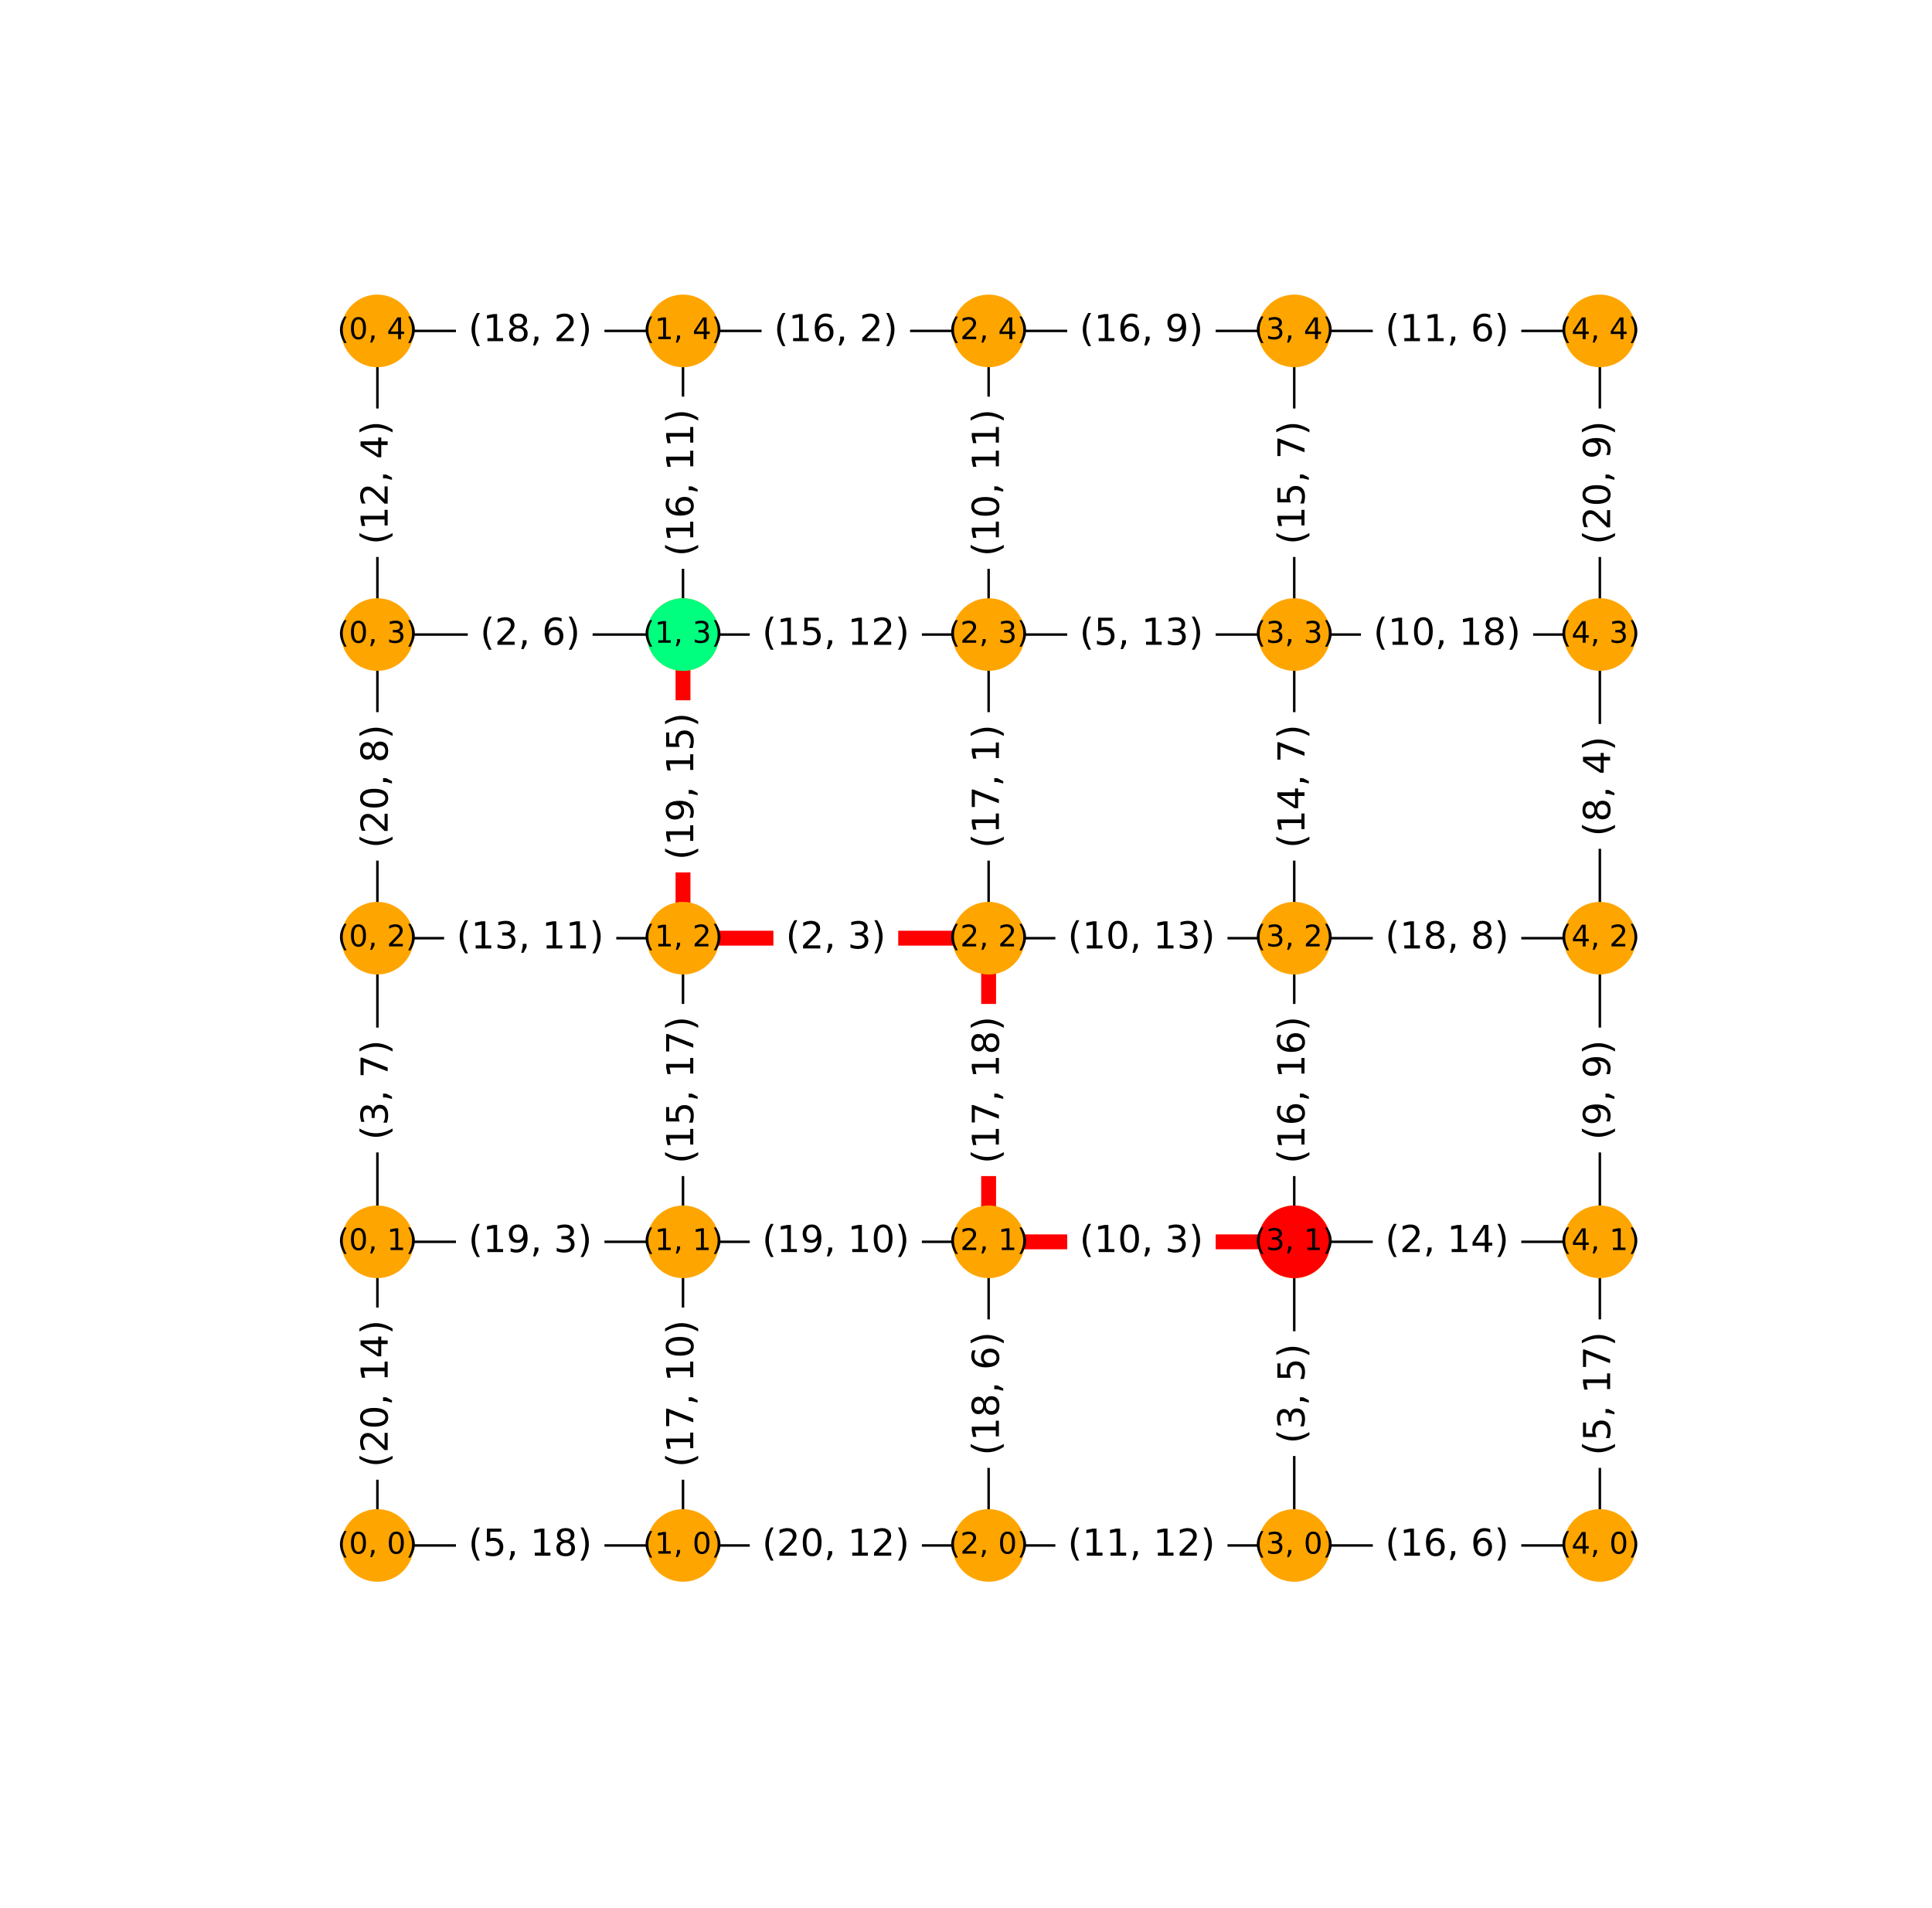<?xml version="1.0" encoding="utf-8" standalone="no"?>
<!DOCTYPE svg PUBLIC "-//W3C//DTD SVG 1.1//EN"
  "http://www.w3.org/Graphics/SVG/1.1/DTD/svg11.dtd">
<!-- Created with matplotlib (http://matplotlib.org/) -->
<svg height="769.457pt" version="1.1" viewBox="0 0 778.992 769.457" width="778.992pt" xmlns="http://www.w3.org/2000/svg" xmlns:xlink="http://www.w3.org/1999/xlink">
 <defs>
  <style type="text/css">
*{stroke-linecap:butt;stroke-linejoin:round;}
  </style>
 </defs>
 <g id="figure_1">
  <g id="patch_1">
   <path d="M 0 769.457 
L 778.992 769.457 
L 778.992 0 
L 0 0 
z
" style="fill:#ffffff;"/>
  </g>
  <g id="axes_1">
   <g id="LineCollection_1">
    <path clip-path="url(#pee2409c738)" d="M 152.167 623.149 
L 275.392 623.149 
" style="fill:none;stroke:#000000;"/>
    <path clip-path="url(#pee2409c738)" d="M 152.167 623.149 
L 152.167 500.719 
" style="fill:none;stroke:#000000;"/>
    <path clip-path="url(#pee2409c738)" d="M 152.167 500.719 
L 275.392 500.719 
" style="fill:none;stroke:#000000;"/>
    <path clip-path="url(#pee2409c738)" d="M 152.167 500.719 
L 152.167 378.289 
" style="fill:none;stroke:#000000;"/>
    <path clip-path="url(#pee2409c738)" d="M 152.167 378.289 
L 275.392 378.289 
" style="fill:none;stroke:#000000;"/>
    <path clip-path="url(#pee2409c738)" d="M 152.167 378.289 
L 152.167 255.859 
" style="fill:none;stroke:#000000;"/>
    <path clip-path="url(#pee2409c738)" d="M 152.167 255.859 
L 275.392 255.859 
" style="fill:none;stroke:#000000;"/>
    <path clip-path="url(#pee2409c738)" d="M 152.167 255.859 
L 152.167 133.429 
" style="fill:none;stroke:#000000;"/>
    <path clip-path="url(#pee2409c738)" d="M 152.167 133.429 
L 275.392 133.429 
" style="fill:none;stroke:#000000;"/>
    <path clip-path="url(#pee2409c738)" d="M 275.392 623.149 
L 398.617 623.149 
" style="fill:none;stroke:#000000;"/>
    <path clip-path="url(#pee2409c738)" d="M 275.392 623.149 
L 275.392 500.719 
" style="fill:none;stroke:#000000;"/>
    <path clip-path="url(#pee2409c738)" d="M 275.392 500.719 
L 398.617 500.719 
" style="fill:none;stroke:#000000;"/>
    <path clip-path="url(#pee2409c738)" d="M 275.392 500.719 
L 275.392 378.289 
" style="fill:none;stroke:#000000;"/>
    <path clip-path="url(#pee2409c738)" d="M 275.392 378.289 
L 398.617 378.289 
" style="fill:none;stroke:#000000;"/>
    <path clip-path="url(#pee2409c738)" d="M 275.392 378.289 
L 275.392 255.859 
" style="fill:none;stroke:#000000;"/>
    <path clip-path="url(#pee2409c738)" d="M 275.392 255.859 
L 398.617 255.859 
" style="fill:none;stroke:#000000;"/>
    <path clip-path="url(#pee2409c738)" d="M 275.392 255.859 
L 275.392 133.429 
" style="fill:none;stroke:#000000;"/>
    <path clip-path="url(#pee2409c738)" d="M 275.392 133.429 
L 398.617 133.429 
" style="fill:none;stroke:#000000;"/>
    <path clip-path="url(#pee2409c738)" d="M 398.617 623.149 
L 521.842 623.149 
" style="fill:none;stroke:#000000;"/>
    <path clip-path="url(#pee2409c738)" d="M 398.617 623.149 
L 398.617 500.719 
" style="fill:none;stroke:#000000;"/>
    <path clip-path="url(#pee2409c738)" d="M 398.617 500.719 
L 521.842 500.719 
" style="fill:none;stroke:#000000;"/>
    <path clip-path="url(#pee2409c738)" d="M 398.617 500.719 
L 398.617 378.289 
" style="fill:none;stroke:#000000;"/>
    <path clip-path="url(#pee2409c738)" d="M 398.617 378.289 
L 521.842 378.289 
" style="fill:none;stroke:#000000;"/>
    <path clip-path="url(#pee2409c738)" d="M 398.617 378.289 
L 398.617 255.859 
" style="fill:none;stroke:#000000;"/>
    <path clip-path="url(#pee2409c738)" d="M 398.617 255.859 
L 521.842 255.859 
" style="fill:none;stroke:#000000;"/>
    <path clip-path="url(#pee2409c738)" d="M 398.617 255.859 
L 398.617 133.429 
" style="fill:none;stroke:#000000;"/>
    <path clip-path="url(#pee2409c738)" d="M 398.617 133.429 
L 521.842 133.429 
" style="fill:none;stroke:#000000;"/>
    <path clip-path="url(#pee2409c738)" d="M 521.842 623.149 
L 645.067 623.149 
" style="fill:none;stroke:#000000;"/>
    <path clip-path="url(#pee2409c738)" d="M 521.842 623.149 
L 521.842 500.719 
" style="fill:none;stroke:#000000;"/>
    <path clip-path="url(#pee2409c738)" d="M 521.842 500.719 
L 645.067 500.719 
" style="fill:none;stroke:#000000;"/>
    <path clip-path="url(#pee2409c738)" d="M 521.842 500.719 
L 521.842 378.289 
" style="fill:none;stroke:#000000;"/>
    <path clip-path="url(#pee2409c738)" d="M 521.842 378.289 
L 645.067 378.289 
" style="fill:none;stroke:#000000;"/>
    <path clip-path="url(#pee2409c738)" d="M 521.842 378.289 
L 521.842 255.859 
" style="fill:none;stroke:#000000;"/>
    <path clip-path="url(#pee2409c738)" d="M 521.842 255.859 
L 645.067 255.859 
" style="fill:none;stroke:#000000;"/>
    <path clip-path="url(#pee2409c738)" d="M 521.842 255.859 
L 521.842 133.429 
" style="fill:none;stroke:#000000;"/>
    <path clip-path="url(#pee2409c738)" d="M 521.842 133.429 
L 645.067 133.429 
" style="fill:none;stroke:#000000;"/>
    <path clip-path="url(#pee2409c738)" d="M 645.067 623.149 
L 645.067 500.719 
" style="fill:none;stroke:#000000;"/>
    <path clip-path="url(#pee2409c738)" d="M 645.067 500.719 
L 645.067 378.289 
" style="fill:none;stroke:#000000;"/>
    <path clip-path="url(#pee2409c738)" d="M 645.067 378.289 
L 645.067 255.859 
" style="fill:none;stroke:#000000;"/>
    <path clip-path="url(#pee2409c738)" d="M 645.067 255.859 
L 645.067 133.429 
" style="fill:none;stroke:#000000;"/>
   </g>
   <g id="LineCollection_2">
    <path clip-path="url(#pee2409c738)" d="M 275.392 378.289 
L 398.617 378.289 
" style="fill:none;stroke:#ff0000;stroke-width:6;"/>
    <path clip-path="url(#pee2409c738)" d="M 275.392 378.289 
L 275.392 255.859 
" style="fill:none;stroke:#ff0000;stroke-width:6;"/>
    <path clip-path="url(#pee2409c738)" d="M 398.617 500.719 
L 521.842 500.719 
" style="fill:none;stroke:#ff0000;stroke-width:6;"/>
    <path clip-path="url(#pee2409c738)" d="M 398.617 500.719 
L 398.617 378.289 
" style="fill:none;stroke:#ff0000;stroke-width:6;"/>
   </g>
   <g id="text_1">
    <g id="patch_2">
     <path clip-path="url(#pee2409c738)" d="M 188.845 634.908 
L 238.715 634.908 
Q 243.215 634.908 243.215 630.408 
L 243.215 615.891 
Q 243.215 611.391 238.715 611.391 
L 188.845 611.391 
Q 184.345 611.391 184.345 615.891 
L 184.345 630.408 
Q 184.345 634.908 188.845 634.908 
z
" style="fill:#ffffff;stroke:#ffffff;stroke-linejoin:miter;"/>
    </g>
    <g clip-path="url(#pee2409c738)">
     <!-- (5, 18) -->
     <defs>
      <path d="M 31 75.875 
Q 24.469 64.656 21.281 53.656 
Q 18.109 42.672 18.109 31.391 
Q 18.109 20.125 21.312 9.062 
Q 24.516 -2 31 -13.188 
L 23.188 -13.188 
Q 15.875 -1.703 12.234 9.375 
Q 8.594 20.453 8.594 31.391 
Q 8.594 42.281 12.203 53.312 
Q 15.828 64.359 23.188 75.875 
z
" id="DejaVuSans-28"/>
      <path d="M 10.797 72.906 
L 49.516 72.906 
L 49.516 64.594 
L 19.828 64.594 
L 19.828 46.734 
Q 21.969 47.469 24.109 47.828 
Q 26.266 48.188 28.422 48.188 
Q 40.625 48.188 47.75 41.5 
Q 54.891 34.812 54.891 23.391 
Q 54.891 11.625 47.562 5.094 
Q 40.234 -1.422 26.906 -1.422 
Q 22.312 -1.422 17.547 -0.641 
Q 12.797 0.141 7.719 1.703 
L 7.719 11.625 
Q 12.109 9.234 16.797 8.062 
Q 21.484 6.891 26.703 6.891 
Q 35.156 6.891 40.078 11.328 
Q 45.016 15.766 45.016 23.391 
Q 45.016 31 40.078 35.438 
Q 35.156 39.891 26.703 39.891 
Q 22.75 39.891 18.812 39.016 
Q 14.891 38.141 10.797 36.281 
z
" id="DejaVuSans-35"/>
      <path d="M 11.719 12.406 
L 22.016 12.406 
L 22.016 4 
L 14.016 -11.625 
L 7.719 -11.625 
L 11.719 4 
z
" id="DejaVuSans-2c"/>
      <path id="DejaVuSans-20"/>
      <path d="M 12.406 8.297 
L 28.516 8.297 
L 28.516 63.922 
L 10.984 60.406 
L 10.984 69.391 
L 28.422 72.906 
L 38.281 72.906 
L 38.281 8.297 
L 54.391 8.297 
L 54.391 0 
L 12.406 0 
z
" id="DejaVuSans-31"/>
      <path d="M 31.781 34.625 
Q 24.75 34.625 20.719 30.859 
Q 16.703 27.094 16.703 20.516 
Q 16.703 13.922 20.719 10.156 
Q 24.75 6.391 31.781 6.391 
Q 38.812 6.391 42.859 10.172 
Q 46.922 13.969 46.922 20.516 
Q 46.922 27.094 42.891 30.859 
Q 38.875 34.625 31.781 34.625 
z
M 21.922 38.812 
Q 15.578 40.375 12.031 44.719 
Q 8.5 49.078 8.5 55.328 
Q 8.5 64.062 14.719 69.141 
Q 20.953 74.219 31.781 74.219 
Q 42.672 74.219 48.875 69.141 
Q 55.078 64.062 55.078 55.328 
Q 55.078 49.078 51.531 44.719 
Q 48 40.375 41.703 38.812 
Q 48.828 37.156 52.797 32.312 
Q 56.781 27.484 56.781 20.516 
Q 56.781 9.906 50.312 4.234 
Q 43.844 -1.422 31.781 -1.422 
Q 19.734 -1.422 13.25 4.234 
Q 6.781 9.906 6.781 20.516 
Q 6.781 27.484 10.781 32.312 
Q 14.797 37.156 21.922 38.812 
z
M 18.312 54.391 
Q 18.312 48.734 21.844 45.562 
Q 25.391 42.391 31.781 42.391 
Q 38.141 42.391 41.719 45.562 
Q 45.312 48.734 45.312 54.391 
Q 45.312 60.062 41.719 63.234 
Q 38.141 66.406 31.781 66.406 
Q 25.391 66.406 21.844 63.234 
Q 18.312 60.062 18.312 54.391 
z
" id="DejaVuSans-38"/>
      <path d="M 8.016 75.875 
L 15.828 75.875 
Q 23.141 64.359 26.781 53.312 
Q 30.422 42.281 30.422 31.391 
Q 30.422 20.453 26.781 9.375 
Q 23.141 -1.703 15.828 -13.188 
L 8.016 -13.188 
Q 14.5 -2 17.703 9.062 
Q 20.906 20.125 20.906 31.391 
Q 20.906 42.672 17.703 53.656 
Q 14.5 64.656 8.016 75.875 
z
" id="DejaVuSans-29"/>
     </defs>
     <g transform="translate(188.845 627.288)scale(0.15 -0.15)">
      <use xlink:href="#DejaVuSans-28"/>
      <use x="39.014" xlink:href="#DejaVuSans-35"/>
      <use x="102.637" xlink:href="#DejaVuSans-2c"/>
      <use x="134.424" xlink:href="#DejaVuSans-20"/>
      <use x="166.211" xlink:href="#DejaVuSans-31"/>
      <use x="229.834" xlink:href="#DejaVuSans-38"/>
      <use x="293.457" xlink:href="#DejaVuSans-29"/>
     </g>
    </g>
   </g>
   <g id="text_2">
    <g id="patch_3">
     <path clip-path="url(#pee2409c738)" d="M 163.926 591.641 
L 163.926 532.227 
Q 163.926 527.727 159.426 527.727 
L 144.909 527.727 
Q 140.409 527.727 140.409 532.227 
L 140.409 591.641 
Q 140.409 596.141 144.909 596.141 
L 159.426 596.141 
Q 163.926 596.141 163.926 591.641 
z
" style="fill:#ffffff;stroke:#ffffff;stroke-linejoin:miter;"/>
    </g>
    <g clip-path="url(#pee2409c738)">
     <!-- (20, 14) -->
     <defs>
      <path d="M 19.188 8.297 
L 53.609 8.297 
L 53.609 0 
L 7.328 0 
L 7.328 8.297 
Q 12.938 14.109 22.625 23.891 
Q 32.328 33.688 34.812 36.531 
Q 39.547 41.844 41.422 45.531 
Q 43.312 49.219 43.312 52.781 
Q 43.312 58.594 39.234 62.25 
Q 35.156 65.922 28.609 65.922 
Q 23.969 65.922 18.812 64.312 
Q 13.672 62.703 7.812 59.422 
L 7.812 69.391 
Q 13.766 71.781 18.938 73 
Q 24.125 74.219 28.422 74.219 
Q 39.75 74.219 46.484 68.547 
Q 53.219 62.891 53.219 53.422 
Q 53.219 48.922 51.531 44.891 
Q 49.859 40.875 45.406 35.406 
Q 44.188 33.984 37.641 27.219 
Q 31.109 20.453 19.188 8.297 
z
" id="DejaVuSans-32"/>
      <path d="M 31.781 66.406 
Q 24.172 66.406 20.328 58.906 
Q 16.5 51.422 16.5 36.375 
Q 16.5 21.391 20.328 13.891 
Q 24.172 6.391 31.781 6.391 
Q 39.453 6.391 43.281 13.891 
Q 47.125 21.391 47.125 36.375 
Q 47.125 51.422 43.281 58.906 
Q 39.453 66.406 31.781 66.406 
z
M 31.781 74.219 
Q 44.047 74.219 50.516 64.516 
Q 56.984 54.828 56.984 36.375 
Q 56.984 17.969 50.516 8.266 
Q 44.047 -1.422 31.781 -1.422 
Q 19.531 -1.422 13.062 8.266 
Q 6.594 17.969 6.594 36.375 
Q 6.594 54.828 13.062 64.516 
Q 19.531 74.219 31.781 74.219 
z
" id="DejaVuSans-30"/>
      <path d="M 37.797 64.312 
L 12.891 25.391 
L 37.797 25.391 
z
M 35.203 72.906 
L 47.609 72.906 
L 47.609 25.391 
L 58.016 25.391 
L 58.016 17.188 
L 47.609 17.188 
L 47.609 0 
L 37.797 0 
L 37.797 17.188 
L 4.891 17.188 
L 4.891 26.703 
z
" id="DejaVuSans-34"/>
     </defs>
     <g transform="translate(156.306 591.641)rotate(-90)scale(0.15 -0.15)">
      <use xlink:href="#DejaVuSans-28"/>
      <use x="39.014" xlink:href="#DejaVuSans-32"/>
      <use x="102.637" xlink:href="#DejaVuSans-30"/>
      <use x="166.26" xlink:href="#DejaVuSans-2c"/>
      <use x="198.047" xlink:href="#DejaVuSans-20"/>
      <use x="229.834" xlink:href="#DejaVuSans-31"/>
      <use x="293.457" xlink:href="#DejaVuSans-34"/>
      <use x="357.08" xlink:href="#DejaVuSans-29"/>
     </g>
    </g>
   </g>
   <g id="text_3">
    <g id="patch_4">
     <path clip-path="url(#pee2409c738)" d="M 188.845 512.478 
L 238.715 512.478 
Q 243.215 512.478 243.215 507.978 
L 243.215 493.461 
Q 243.215 488.961 238.715 488.961 
L 188.845 488.961 
Q 184.345 488.961 184.345 493.461 
L 184.345 507.978 
Q 184.345 512.478 188.845 512.478 
z
" style="fill:#ffffff;stroke:#ffffff;stroke-linejoin:miter;"/>
    </g>
    <g clip-path="url(#pee2409c738)">
     <!-- (19, 3) -->
     <defs>
      <path d="M 10.984 1.516 
L 10.984 10.5 
Q 14.703 8.734 18.5 7.812 
Q 22.312 6.891 25.984 6.891 
Q 35.75 6.891 40.891 13.453 
Q 46.047 20.016 46.781 33.406 
Q 43.953 29.203 39.594 26.953 
Q 35.25 24.703 29.984 24.703 
Q 19.047 24.703 12.672 31.312 
Q 6.297 37.938 6.297 49.422 
Q 6.297 60.641 12.938 67.422 
Q 19.578 74.219 30.609 74.219 
Q 43.266 74.219 49.922 64.516 
Q 56.594 54.828 56.594 36.375 
Q 56.594 19.141 48.406 8.859 
Q 40.234 -1.422 26.422 -1.422 
Q 22.703 -1.422 18.891 -0.688 
Q 15.094 0.047 10.984 1.516 
z
M 30.609 32.422 
Q 37.25 32.422 41.125 36.953 
Q 45.016 41.5 45.016 49.422 
Q 45.016 57.281 41.125 61.844 
Q 37.25 66.406 30.609 66.406 
Q 23.969 66.406 20.094 61.844 
Q 16.219 57.281 16.219 49.422 
Q 16.219 41.5 20.094 36.953 
Q 23.969 32.422 30.609 32.422 
z
" id="DejaVuSans-39"/>
      <path d="M 40.578 39.312 
Q 47.656 37.797 51.625 33 
Q 55.609 28.219 55.609 21.188 
Q 55.609 10.406 48.188 4.484 
Q 40.766 -1.422 27.094 -1.422 
Q 22.516 -1.422 17.656 -0.516 
Q 12.797 0.391 7.625 2.203 
L 7.625 11.719 
Q 11.719 9.328 16.594 8.109 
Q 21.484 6.891 26.812 6.891 
Q 36.078 6.891 40.938 10.547 
Q 45.797 14.203 45.797 21.188 
Q 45.797 27.641 41.281 31.266 
Q 36.766 34.906 28.719 34.906 
L 20.219 34.906 
L 20.219 43.016 
L 29.109 43.016 
Q 36.375 43.016 40.234 45.922 
Q 44.094 48.828 44.094 54.297 
Q 44.094 59.906 40.109 62.906 
Q 36.141 65.922 28.719 65.922 
Q 24.656 65.922 20.016 65.031 
Q 15.375 64.156 9.812 62.312 
L 9.812 71.094 
Q 15.438 72.656 20.344 73.438 
Q 25.25 74.219 29.594 74.219 
Q 40.828 74.219 47.359 69.109 
Q 53.906 64.016 53.906 55.328 
Q 53.906 49.266 50.438 45.094 
Q 46.969 40.922 40.578 39.312 
z
" id="DejaVuSans-33"/>
     </defs>
     <g transform="translate(188.845 504.858)scale(0.15 -0.15)">
      <use xlink:href="#DejaVuSans-28"/>
      <use x="39.014" xlink:href="#DejaVuSans-31"/>
      <use x="102.637" xlink:href="#DejaVuSans-39"/>
      <use x="166.26" xlink:href="#DejaVuSans-2c"/>
      <use x="198.047" xlink:href="#DejaVuSans-20"/>
      <use x="229.834" xlink:href="#DejaVuSans-33"/>
      <use x="293.457" xlink:href="#DejaVuSans-29"/>
     </g>
    </g>
   </g>
   <g id="text_4">
    <g id="patch_5">
     <path clip-path="url(#pee2409c738)" d="M 163.926 459.668 
L 163.926 419.341 
Q 163.926 414.841 159.426 414.841 
L 144.909 414.841 
Q 140.409 414.841 140.409 419.341 
L 140.409 459.668 
Q 140.409 464.168 144.909 464.168 
L 159.426 464.168 
Q 163.926 464.168 163.926 459.668 
z
" style="fill:#ffffff;stroke:#ffffff;stroke-linejoin:miter;"/>
    </g>
    <g clip-path="url(#pee2409c738)">
     <!-- (3, 7) -->
     <defs>
      <path d="M 8.203 72.906 
L 55.078 72.906 
L 55.078 68.703 
L 28.609 0 
L 18.312 0 
L 43.219 64.594 
L 8.203 64.594 
z
" id="DejaVuSans-37"/>
     </defs>
     <g transform="translate(156.306 459.668)rotate(-90)scale(0.15 -0.15)">
      <use xlink:href="#DejaVuSans-28"/>
      <use x="39.014" xlink:href="#DejaVuSans-33"/>
      <use x="102.637" xlink:href="#DejaVuSans-2c"/>
      <use x="134.424" xlink:href="#DejaVuSans-20"/>
      <use x="166.211" xlink:href="#DejaVuSans-37"/>
      <use x="229.834" xlink:href="#DejaVuSans-29"/>
     </g>
    </g>
   </g>
   <g id="text_5">
    <g id="patch_6">
     <path clip-path="url(#pee2409c738)" d="M 184.073 390.048 
L 243.487 390.048 
Q 247.987 390.048 247.987 385.548 
L 247.987 371.031 
Q 247.987 366.531 243.487 366.531 
L 184.073 366.531 
Q 179.573 366.531 179.573 371.031 
L 179.573 385.548 
Q 179.573 390.048 184.073 390.048 
z
" style="fill:#ffffff;stroke:#ffffff;stroke-linejoin:miter;"/>
    </g>
    <g clip-path="url(#pee2409c738)">
     <!-- (13, 11) -->
     <g transform="translate(184.073 382.428)scale(0.15 -0.15)">
      <use xlink:href="#DejaVuSans-28"/>
      <use x="39.014" xlink:href="#DejaVuSans-31"/>
      <use x="102.637" xlink:href="#DejaVuSans-33"/>
      <use x="166.26" xlink:href="#DejaVuSans-2c"/>
      <use x="198.047" xlink:href="#DejaVuSans-20"/>
      <use x="229.834" xlink:href="#DejaVuSans-31"/>
      <use x="293.457" xlink:href="#DejaVuSans-31"/>
      <use x="357.08" xlink:href="#DejaVuSans-29"/>
     </g>
    </g>
   </g>
   <g id="text_6">
    <g id="patch_7">
     <path clip-path="url(#pee2409c738)" d="M 163.926 342.009 
L 163.926 292.139 
Q 163.926 287.639 159.426 287.639 
L 144.909 287.639 
Q 140.409 287.639 140.409 292.139 
L 140.409 342.009 
Q 140.409 346.509 144.909 346.509 
L 159.426 346.509 
Q 163.926 346.509 163.926 342.009 
z
" style="fill:#ffffff;stroke:#ffffff;stroke-linejoin:miter;"/>
    </g>
    <g clip-path="url(#pee2409c738)">
     <!-- (20, 8) -->
     <g transform="translate(156.306 342.009)rotate(-90)scale(0.15 -0.15)">
      <use xlink:href="#DejaVuSans-28"/>
      <use x="39.014" xlink:href="#DejaVuSans-32"/>
      <use x="102.637" xlink:href="#DejaVuSans-30"/>
      <use x="166.26" xlink:href="#DejaVuSans-2c"/>
      <use x="198.047" xlink:href="#DejaVuSans-20"/>
      <use x="229.834" xlink:href="#DejaVuSans-38"/>
      <use x="293.457" xlink:href="#DejaVuSans-29"/>
     </g>
    </g>
   </g>
   <g id="text_7">
    <g id="patch_8">
     <path clip-path="url(#pee2409c738)" d="M 193.616 267.618 
L 233.943 267.618 
Q 238.443 267.618 238.443 263.118 
L 238.443 248.601 
Q 238.443 244.101 233.943 244.101 
L 193.616 244.101 
Q 189.116 244.101 189.116 248.601 
L 189.116 263.118 
Q 189.116 267.618 193.616 267.618 
z
" style="fill:#ffffff;stroke:#ffffff;stroke-linejoin:miter;"/>
    </g>
    <g clip-path="url(#pee2409c738)">
     <!-- (2, 6) -->
     <defs>
      <path d="M 33.016 40.375 
Q 26.375 40.375 22.484 35.828 
Q 18.609 31.297 18.609 23.391 
Q 18.609 15.531 22.484 10.953 
Q 26.375 6.391 33.016 6.391 
Q 39.656 6.391 43.531 10.953 
Q 47.406 15.531 47.406 23.391 
Q 47.406 31.297 43.531 35.828 
Q 39.656 40.375 33.016 40.375 
z
M 52.594 71.297 
L 52.594 62.312 
Q 48.875 64.062 45.094 64.984 
Q 41.312 65.922 37.594 65.922 
Q 27.828 65.922 22.672 59.328 
Q 17.531 52.734 16.797 39.406 
Q 19.672 43.656 24.016 45.922 
Q 28.375 48.188 33.594 48.188 
Q 44.578 48.188 50.953 41.516 
Q 57.328 34.859 57.328 23.391 
Q 57.328 12.156 50.688 5.359 
Q 44.047 -1.422 33.016 -1.422 
Q 20.359 -1.422 13.672 8.266 
Q 6.984 17.969 6.984 36.375 
Q 6.984 53.656 15.188 63.938 
Q 23.391 74.219 37.203 74.219 
Q 40.922 74.219 44.703 73.484 
Q 48.484 72.75 52.594 71.297 
z
" id="DejaVuSans-36"/>
     </defs>
     <g transform="translate(193.616 259.998)scale(0.15 -0.15)">
      <use xlink:href="#DejaVuSans-28"/>
      <use x="39.014" xlink:href="#DejaVuSans-32"/>
      <use x="102.637" xlink:href="#DejaVuSans-2c"/>
      <use x="134.424" xlink:href="#DejaVuSans-20"/>
      <use x="166.211" xlink:href="#DejaVuSans-36"/>
      <use x="229.834" xlink:href="#DejaVuSans-29"/>
     </g>
    </g>
   </g>
   <g id="text_8">
    <g id="patch_9">
     <path clip-path="url(#pee2409c738)" d="M 163.926 219.579 
L 163.926 169.709 
Q 163.926 165.209 159.426 165.209 
L 144.909 165.209 
Q 140.409 165.209 140.409 169.709 
L 140.409 219.579 
Q 140.409 224.079 144.909 224.079 
L 159.426 224.079 
Q 163.926 224.079 163.926 219.579 
z
" style="fill:#ffffff;stroke:#ffffff;stroke-linejoin:miter;"/>
    </g>
    <g clip-path="url(#pee2409c738)">
     <!-- (12, 4) -->
     <g transform="translate(156.306 219.579)rotate(-90)scale(0.15 -0.15)">
      <use xlink:href="#DejaVuSans-28"/>
      <use x="39.014" xlink:href="#DejaVuSans-31"/>
      <use x="102.637" xlink:href="#DejaVuSans-32"/>
      <use x="166.26" xlink:href="#DejaVuSans-2c"/>
      <use x="198.047" xlink:href="#DejaVuSans-20"/>
      <use x="229.834" xlink:href="#DejaVuSans-34"/>
      <use x="293.457" xlink:href="#DejaVuSans-29"/>
     </g>
    </g>
   </g>
   <g id="text_9">
    <g id="patch_10">
     <path clip-path="url(#pee2409c738)" d="M 188.845 145.188 
L 238.715 145.188 
Q 243.215 145.188 243.215 140.688 
L 243.215 126.171 
Q 243.215 121.671 238.715 121.671 
L 188.845 121.671 
Q 184.345 121.671 184.345 126.171 
L 184.345 140.688 
Q 184.345 145.188 188.845 145.188 
z
" style="fill:#ffffff;stroke:#ffffff;stroke-linejoin:miter;"/>
    </g>
    <g clip-path="url(#pee2409c738)">
     <!-- (18, 2) -->
     <g transform="translate(188.845 137.568)scale(0.15 -0.15)">
      <use xlink:href="#DejaVuSans-28"/>
      <use x="39.014" xlink:href="#DejaVuSans-31"/>
      <use x="102.637" xlink:href="#DejaVuSans-38"/>
      <use x="166.26" xlink:href="#DejaVuSans-2c"/>
      <use x="198.047" xlink:href="#DejaVuSans-20"/>
      <use x="229.834" xlink:href="#DejaVuSans-32"/>
      <use x="293.457" xlink:href="#DejaVuSans-29"/>
     </g>
    </g>
   </g>
   <g id="text_10">
    <g id="patch_11">
     <path clip-path="url(#pee2409c738)" d="M 307.298 634.908 
L 366.712 634.908 
Q 371.212 634.908 371.212 630.408 
L 371.212 615.891 
Q 371.212 611.391 366.712 611.391 
L 307.298 611.391 
Q 302.798 611.391 302.798 615.891 
L 302.798 630.408 
Q 302.798 634.908 307.298 634.908 
z
" style="fill:#ffffff;stroke:#ffffff;stroke-linejoin:miter;"/>
    </g>
    <g clip-path="url(#pee2409c738)">
     <!-- (20, 12) -->
     <g transform="translate(307.298 627.288)scale(0.15 -0.15)">
      <use xlink:href="#DejaVuSans-28"/>
      <use x="39.014" xlink:href="#DejaVuSans-32"/>
      <use x="102.637" xlink:href="#DejaVuSans-30"/>
      <use x="166.26" xlink:href="#DejaVuSans-2c"/>
      <use x="198.047" xlink:href="#DejaVuSans-20"/>
      <use x="229.834" xlink:href="#DejaVuSans-31"/>
      <use x="293.457" xlink:href="#DejaVuSans-32"/>
      <use x="357.08" xlink:href="#DejaVuSans-29"/>
     </g>
    </g>
   </g>
   <g id="text_11">
    <g id="patch_12">
     <path clip-path="url(#pee2409c738)" d="M 287.151 591.641 
L 287.151 532.227 
Q 287.151 527.727 282.651 527.727 
L 268.134 527.727 
Q 263.634 527.727 263.634 532.227 
L 263.634 591.641 
Q 263.634 596.141 268.134 596.141 
L 282.651 596.141 
Q 287.151 596.141 287.151 591.641 
z
" style="fill:#ffffff;stroke:#ffffff;stroke-linejoin:miter;"/>
    </g>
    <g clip-path="url(#pee2409c738)">
     <!-- (17, 10) -->
     <g transform="translate(279.531 591.641)rotate(-90)scale(0.15 -0.15)">
      <use xlink:href="#DejaVuSans-28"/>
      <use x="39.014" xlink:href="#DejaVuSans-31"/>
      <use x="102.637" xlink:href="#DejaVuSans-37"/>
      <use x="166.26" xlink:href="#DejaVuSans-2c"/>
      <use x="198.047" xlink:href="#DejaVuSans-20"/>
      <use x="229.834" xlink:href="#DejaVuSans-31"/>
      <use x="293.457" xlink:href="#DejaVuSans-30"/>
      <use x="357.08" xlink:href="#DejaVuSans-29"/>
     </g>
    </g>
   </g>
   <g id="text_12">
    <g id="patch_13">
     <path clip-path="url(#pee2409c738)" d="M 307.298 512.478 
L 366.712 512.478 
Q 371.212 512.478 371.212 507.978 
L 371.212 493.461 
Q 371.212 488.961 366.712 488.961 
L 307.298 488.961 
Q 302.798 488.961 302.798 493.461 
L 302.798 507.978 
Q 302.798 512.478 307.298 512.478 
z
" style="fill:#ffffff;stroke:#ffffff;stroke-linejoin:miter;"/>
    </g>
    <g clip-path="url(#pee2409c738)">
     <!-- (19, 10) -->
     <g transform="translate(307.298 504.858)scale(0.15 -0.15)">
      <use xlink:href="#DejaVuSans-28"/>
      <use x="39.014" xlink:href="#DejaVuSans-31"/>
      <use x="102.637" xlink:href="#DejaVuSans-39"/>
      <use x="166.26" xlink:href="#DejaVuSans-2c"/>
      <use x="198.047" xlink:href="#DejaVuSans-20"/>
      <use x="229.834" xlink:href="#DejaVuSans-31"/>
      <use x="293.457" xlink:href="#DejaVuSans-30"/>
      <use x="357.08" xlink:href="#DejaVuSans-29"/>
     </g>
    </g>
   </g>
   <g id="text_13">
    <g id="patch_14">
     <path clip-path="url(#pee2409c738)" d="M 287.151 469.211 
L 287.151 409.797 
Q 287.151 405.297 282.651 405.297 
L 268.134 405.297 
Q 263.634 405.297 263.634 409.797 
L 263.634 469.211 
Q 263.634 473.711 268.134 473.711 
L 282.651 473.711 
Q 287.151 473.711 287.151 469.211 
z
" style="fill:#ffffff;stroke:#ffffff;stroke-linejoin:miter;"/>
    </g>
    <g clip-path="url(#pee2409c738)">
     <!-- (15, 17) -->
     <g transform="translate(279.531 469.211)rotate(-90)scale(0.15 -0.15)">
      <use xlink:href="#DejaVuSans-28"/>
      <use x="39.014" xlink:href="#DejaVuSans-31"/>
      <use x="102.637" xlink:href="#DejaVuSans-35"/>
      <use x="166.26" xlink:href="#DejaVuSans-2c"/>
      <use x="198.047" xlink:href="#DejaVuSans-20"/>
      <use x="229.834" xlink:href="#DejaVuSans-31"/>
      <use x="293.457" xlink:href="#DejaVuSans-37"/>
      <use x="357.08" xlink:href="#DejaVuSans-29"/>
     </g>
    </g>
   </g>
   <g id="text_14">
    <g id="patch_15">
     <path clip-path="url(#pee2409c738)" d="M 316.841 390.048 
L 357.168 390.048 
Q 361.668 390.048 361.668 385.548 
L 361.668 371.031 
Q 361.668 366.531 357.168 366.531 
L 316.841 366.531 
Q 312.341 366.531 312.341 371.031 
L 312.341 385.548 
Q 312.341 390.048 316.841 390.048 
z
" style="fill:#ffffff;stroke:#ffffff;stroke-linejoin:miter;"/>
    </g>
    <g clip-path="url(#pee2409c738)">
     <!-- (2, 3) -->
     <g transform="translate(316.841 382.428)scale(0.15 -0.15)">
      <use xlink:href="#DejaVuSans-28"/>
      <use x="39.014" xlink:href="#DejaVuSans-32"/>
      <use x="102.637" xlink:href="#DejaVuSans-2c"/>
      <use x="134.424" xlink:href="#DejaVuSans-20"/>
      <use x="166.211" xlink:href="#DejaVuSans-33"/>
      <use x="229.834" xlink:href="#DejaVuSans-29"/>
     </g>
    </g>
   </g>
   <g id="text_15">
    <g id="patch_16">
     <path clip-path="url(#pee2409c738)" d="M 287.151 346.781 
L 287.151 287.367 
Q 287.151 282.867 282.651 282.867 
L 268.134 282.867 
Q 263.634 282.867 263.634 287.367 
L 263.634 346.781 
Q 263.634 351.281 268.134 351.281 
L 282.651 351.281 
Q 287.151 351.281 287.151 346.781 
z
" style="fill:#ffffff;stroke:#ffffff;stroke-linejoin:miter;"/>
    </g>
    <g clip-path="url(#pee2409c738)">
     <!-- (19, 15) -->
     <g transform="translate(279.531 346.781)rotate(-90)scale(0.15 -0.15)">
      <use xlink:href="#DejaVuSans-28"/>
      <use x="39.014" xlink:href="#DejaVuSans-31"/>
      <use x="102.637" xlink:href="#DejaVuSans-39"/>
      <use x="166.26" xlink:href="#DejaVuSans-2c"/>
      <use x="198.047" xlink:href="#DejaVuSans-20"/>
      <use x="229.834" xlink:href="#DejaVuSans-31"/>
      <use x="293.457" xlink:href="#DejaVuSans-35"/>
      <use x="357.08" xlink:href="#DejaVuSans-29"/>
     </g>
    </g>
   </g>
   <g id="text_16">
    <g id="patch_17">
     <path clip-path="url(#pee2409c738)" d="M 307.298 267.618 
L 366.712 267.618 
Q 371.212 267.618 371.212 263.118 
L 371.212 248.601 
Q 371.212 244.101 366.712 244.101 
L 307.298 244.101 
Q 302.798 244.101 302.798 248.601 
L 302.798 263.118 
Q 302.798 267.618 307.298 267.618 
z
" style="fill:#ffffff;stroke:#ffffff;stroke-linejoin:miter;"/>
    </g>
    <g clip-path="url(#pee2409c738)">
     <!-- (15, 12) -->
     <g transform="translate(307.298 259.998)scale(0.15 -0.15)">
      <use xlink:href="#DejaVuSans-28"/>
      <use x="39.014" xlink:href="#DejaVuSans-31"/>
      <use x="102.637" xlink:href="#DejaVuSans-35"/>
      <use x="166.26" xlink:href="#DejaVuSans-2c"/>
      <use x="198.047" xlink:href="#DejaVuSans-20"/>
      <use x="229.834" xlink:href="#DejaVuSans-31"/>
      <use x="293.457" xlink:href="#DejaVuSans-32"/>
      <use x="357.08" xlink:href="#DejaVuSans-29"/>
     </g>
    </g>
   </g>
   <g id="text_17">
    <g id="patch_18">
     <path clip-path="url(#pee2409c738)" d="M 287.151 224.351 
L 287.151 164.937 
Q 287.151 160.437 282.651 160.437 
L 268.134 160.437 
Q 263.634 160.437 263.634 164.937 
L 263.634 224.351 
Q 263.634 228.851 268.134 228.851 
L 282.651 228.851 
Q 287.151 228.851 287.151 224.351 
z
" style="fill:#ffffff;stroke:#ffffff;stroke-linejoin:miter;"/>
    </g>
    <g clip-path="url(#pee2409c738)">
     <!-- (16, 11) -->
     <g transform="translate(279.531 224.351)rotate(-90)scale(0.15 -0.15)">
      <use xlink:href="#DejaVuSans-28"/>
      <use x="39.014" xlink:href="#DejaVuSans-31"/>
      <use x="102.637" xlink:href="#DejaVuSans-36"/>
      <use x="166.26" xlink:href="#DejaVuSans-2c"/>
      <use x="198.047" xlink:href="#DejaVuSans-20"/>
      <use x="229.834" xlink:href="#DejaVuSans-31"/>
      <use x="293.457" xlink:href="#DejaVuSans-31"/>
      <use x="357.08" xlink:href="#DejaVuSans-29"/>
     </g>
    </g>
   </g>
   <g id="text_18">
    <g id="patch_19">
     <path clip-path="url(#pee2409c738)" d="M 312.07 145.188 
L 361.94 145.188 
Q 366.44 145.188 366.44 140.688 
L 366.44 126.171 
Q 366.44 121.671 361.94 121.671 
L 312.07 121.671 
Q 307.57 121.671 307.57 126.171 
L 307.57 140.688 
Q 307.57 145.188 312.07 145.188 
z
" style="fill:#ffffff;stroke:#ffffff;stroke-linejoin:miter;"/>
    </g>
    <g clip-path="url(#pee2409c738)">
     <!-- (16, 2) -->
     <g transform="translate(312.07 137.568)scale(0.15 -0.15)">
      <use xlink:href="#DejaVuSans-28"/>
      <use x="39.014" xlink:href="#DejaVuSans-31"/>
      <use x="102.637" xlink:href="#DejaVuSans-36"/>
      <use x="166.26" xlink:href="#DejaVuSans-2c"/>
      <use x="198.047" xlink:href="#DejaVuSans-20"/>
      <use x="229.834" xlink:href="#DejaVuSans-32"/>
      <use x="293.457" xlink:href="#DejaVuSans-29"/>
     </g>
    </g>
   </g>
   <g id="text_19">
    <g id="patch_20">
     <path clip-path="url(#pee2409c738)" d="M 430.523 634.908 
L 489.937 634.908 
Q 494.437 634.908 494.437 630.408 
L 494.437 615.891 
Q 494.437 611.391 489.937 611.391 
L 430.523 611.391 
Q 426.023 611.391 426.023 615.891 
L 426.023 630.408 
Q 426.023 634.908 430.523 634.908 
z
" style="fill:#ffffff;stroke:#ffffff;stroke-linejoin:miter;"/>
    </g>
    <g clip-path="url(#pee2409c738)">
     <!-- (11, 12) -->
     <g transform="translate(430.523 627.288)scale(0.15 -0.15)">
      <use xlink:href="#DejaVuSans-28"/>
      <use x="39.014" xlink:href="#DejaVuSans-31"/>
      <use x="102.637" xlink:href="#DejaVuSans-31"/>
      <use x="166.26" xlink:href="#DejaVuSans-2c"/>
      <use x="198.047" xlink:href="#DejaVuSans-20"/>
      <use x="229.834" xlink:href="#DejaVuSans-31"/>
      <use x="293.457" xlink:href="#DejaVuSans-32"/>
      <use x="357.08" xlink:href="#DejaVuSans-29"/>
     </g>
    </g>
   </g>
   <g id="text_20">
    <g id="patch_21">
     <path clip-path="url(#pee2409c738)" d="M 410.376 586.869 
L 410.376 536.999 
Q 410.376 532.499 405.876 532.499 
L 391.359 532.499 
Q 386.859 532.499 386.859 536.999 
L 386.859 586.869 
Q 386.859 591.369 391.359 591.369 
L 405.876 591.369 
Q 410.376 591.369 410.376 586.869 
z
" style="fill:#ffffff;stroke:#ffffff;stroke-linejoin:miter;"/>
    </g>
    <g clip-path="url(#pee2409c738)">
     <!-- (18, 6) -->
     <g transform="translate(402.756 586.869)rotate(-90)scale(0.15 -0.15)">
      <use xlink:href="#DejaVuSans-28"/>
      <use x="39.014" xlink:href="#DejaVuSans-31"/>
      <use x="102.637" xlink:href="#DejaVuSans-38"/>
      <use x="166.26" xlink:href="#DejaVuSans-2c"/>
      <use x="198.047" xlink:href="#DejaVuSans-20"/>
      <use x="229.834" xlink:href="#DejaVuSans-36"/>
      <use x="293.457" xlink:href="#DejaVuSans-29"/>
     </g>
    </g>
   </g>
   <g id="text_21">
    <g id="patch_22">
     <path clip-path="url(#pee2409c738)" d="M 435.295 512.478 
L 485.165 512.478 
Q 489.665 512.478 489.665 507.978 
L 489.665 493.461 
Q 489.665 488.961 485.165 488.961 
L 435.295 488.961 
Q 430.795 488.961 430.795 493.461 
L 430.795 507.978 
Q 430.795 512.478 435.295 512.478 
z
" style="fill:#ffffff;stroke:#ffffff;stroke-linejoin:miter;"/>
    </g>
    <g clip-path="url(#pee2409c738)">
     <!-- (10, 3) -->
     <g transform="translate(435.295 504.858)scale(0.15 -0.15)">
      <use xlink:href="#DejaVuSans-28"/>
      <use x="39.014" xlink:href="#DejaVuSans-31"/>
      <use x="102.637" xlink:href="#DejaVuSans-30"/>
      <use x="166.26" xlink:href="#DejaVuSans-2c"/>
      <use x="198.047" xlink:href="#DejaVuSans-20"/>
      <use x="229.834" xlink:href="#DejaVuSans-33"/>
      <use x="293.457" xlink:href="#DejaVuSans-29"/>
     </g>
    </g>
   </g>
   <g id="text_22">
    <g id="patch_23">
     <path clip-path="url(#pee2409c738)" d="M 410.376 469.211 
L 410.376 409.797 
Q 410.376 405.297 405.876 405.297 
L 391.359 405.297 
Q 386.859 405.297 386.859 409.797 
L 386.859 469.211 
Q 386.859 473.711 391.359 473.711 
L 405.876 473.711 
Q 410.376 473.711 410.376 469.211 
z
" style="fill:#ffffff;stroke:#ffffff;stroke-linejoin:miter;"/>
    </g>
    <g clip-path="url(#pee2409c738)">
     <!-- (17, 18) -->
     <g transform="translate(402.756 469.211)rotate(-90)scale(0.15 -0.15)">
      <use xlink:href="#DejaVuSans-28"/>
      <use x="39.014" xlink:href="#DejaVuSans-31"/>
      <use x="102.637" xlink:href="#DejaVuSans-37"/>
      <use x="166.26" xlink:href="#DejaVuSans-2c"/>
      <use x="198.047" xlink:href="#DejaVuSans-20"/>
      <use x="229.834" xlink:href="#DejaVuSans-31"/>
      <use x="293.457" xlink:href="#DejaVuSans-38"/>
      <use x="357.08" xlink:href="#DejaVuSans-29"/>
     </g>
    </g>
   </g>
   <g id="text_23">
    <g id="patch_24">
     <path clip-path="url(#pee2409c738)" d="M 430.523 390.048 
L 489.937 390.048 
Q 494.437 390.048 494.437 385.548 
L 494.437 371.031 
Q 494.437 366.531 489.937 366.531 
L 430.523 366.531 
Q 426.023 366.531 426.023 371.031 
L 426.023 385.548 
Q 426.023 390.048 430.523 390.048 
z
" style="fill:#ffffff;stroke:#ffffff;stroke-linejoin:miter;"/>
    </g>
    <g clip-path="url(#pee2409c738)">
     <!-- (10, 13) -->
     <g transform="translate(430.523 382.428)scale(0.15 -0.15)">
      <use xlink:href="#DejaVuSans-28"/>
      <use x="39.014" xlink:href="#DejaVuSans-31"/>
      <use x="102.637" xlink:href="#DejaVuSans-30"/>
      <use x="166.26" xlink:href="#DejaVuSans-2c"/>
      <use x="198.047" xlink:href="#DejaVuSans-20"/>
      <use x="229.834" xlink:href="#DejaVuSans-31"/>
      <use x="293.457" xlink:href="#DejaVuSans-33"/>
      <use x="357.08" xlink:href="#DejaVuSans-29"/>
     </g>
    </g>
   </g>
   <g id="text_24">
    <g id="patch_25">
     <path clip-path="url(#pee2409c738)" d="M 410.376 342.009 
L 410.376 292.139 
Q 410.376 287.639 405.876 287.639 
L 391.359 287.639 
Q 386.859 287.639 386.859 292.139 
L 386.859 342.009 
Q 386.859 346.509 391.359 346.509 
L 405.876 346.509 
Q 410.376 346.509 410.376 342.009 
z
" style="fill:#ffffff;stroke:#ffffff;stroke-linejoin:miter;"/>
    </g>
    <g clip-path="url(#pee2409c738)">
     <!-- (17, 1) -->
     <g transform="translate(402.756 342.009)rotate(-90)scale(0.15 -0.15)">
      <use xlink:href="#DejaVuSans-28"/>
      <use x="39.014" xlink:href="#DejaVuSans-31"/>
      <use x="102.637" xlink:href="#DejaVuSans-37"/>
      <use x="166.26" xlink:href="#DejaVuSans-2c"/>
      <use x="198.047" xlink:href="#DejaVuSans-20"/>
      <use x="229.834" xlink:href="#DejaVuSans-31"/>
      <use x="293.457" xlink:href="#DejaVuSans-29"/>
     </g>
    </g>
   </g>
   <g id="text_25">
    <g id="patch_26">
     <path clip-path="url(#pee2409c738)" d="M 435.295 267.618 
L 485.165 267.618 
Q 489.665 267.618 489.665 263.118 
L 489.665 248.601 
Q 489.665 244.101 485.165 244.101 
L 435.295 244.101 
Q 430.795 244.101 430.795 248.601 
L 430.795 263.118 
Q 430.795 267.618 435.295 267.618 
z
" style="fill:#ffffff;stroke:#ffffff;stroke-linejoin:miter;"/>
    </g>
    <g clip-path="url(#pee2409c738)">
     <!-- (5, 13) -->
     <g transform="translate(435.295 259.998)scale(0.15 -0.15)">
      <use xlink:href="#DejaVuSans-28"/>
      <use x="39.014" xlink:href="#DejaVuSans-35"/>
      <use x="102.637" xlink:href="#DejaVuSans-2c"/>
      <use x="134.424" xlink:href="#DejaVuSans-20"/>
      <use x="166.211" xlink:href="#DejaVuSans-31"/>
      <use x="229.834" xlink:href="#DejaVuSans-33"/>
      <use x="293.457" xlink:href="#DejaVuSans-29"/>
     </g>
    </g>
   </g>
   <g id="text_26">
    <g id="patch_27">
     <path clip-path="url(#pee2409c738)" d="M 410.376 224.351 
L 410.376 164.937 
Q 410.376 160.437 405.876 160.437 
L 391.359 160.437 
Q 386.859 160.437 386.859 164.937 
L 386.859 224.351 
Q 386.859 228.851 391.359 228.851 
L 405.876 228.851 
Q 410.376 228.851 410.376 224.351 
z
" style="fill:#ffffff;stroke:#ffffff;stroke-linejoin:miter;"/>
    </g>
    <g clip-path="url(#pee2409c738)">
     <!-- (10, 11) -->
     <g transform="translate(402.756 224.351)rotate(-90)scale(0.15 -0.15)">
      <use xlink:href="#DejaVuSans-28"/>
      <use x="39.014" xlink:href="#DejaVuSans-31"/>
      <use x="102.637" xlink:href="#DejaVuSans-30"/>
      <use x="166.26" xlink:href="#DejaVuSans-2c"/>
      <use x="198.047" xlink:href="#DejaVuSans-20"/>
      <use x="229.834" xlink:href="#DejaVuSans-31"/>
      <use x="293.457" xlink:href="#DejaVuSans-31"/>
      <use x="357.08" xlink:href="#DejaVuSans-29"/>
     </g>
    </g>
   </g>
   <g id="text_27">
    <g id="patch_28">
     <path clip-path="url(#pee2409c738)" d="M 435.295 145.188 
L 485.165 145.188 
Q 489.665 145.188 489.665 140.688 
L 489.665 126.171 
Q 489.665 121.671 485.165 121.671 
L 435.295 121.671 
Q 430.795 121.671 430.795 126.171 
L 430.795 140.688 
Q 430.795 145.188 435.295 145.188 
z
" style="fill:#ffffff;stroke:#ffffff;stroke-linejoin:miter;"/>
    </g>
    <g clip-path="url(#pee2409c738)">
     <!-- (16, 9) -->
     <g transform="translate(435.295 137.568)scale(0.15 -0.15)">
      <use xlink:href="#DejaVuSans-28"/>
      <use x="39.014" xlink:href="#DejaVuSans-31"/>
      <use x="102.637" xlink:href="#DejaVuSans-36"/>
      <use x="166.26" xlink:href="#DejaVuSans-2c"/>
      <use x="198.047" xlink:href="#DejaVuSans-20"/>
      <use x="229.834" xlink:href="#DejaVuSans-39"/>
      <use x="293.457" xlink:href="#DejaVuSans-29"/>
     </g>
    </g>
   </g>
   <g id="text_28">
    <g id="patch_29">
     <path clip-path="url(#pee2409c738)" d="M 558.52 634.908 
L 608.39 634.908 
Q 612.89 634.908 612.89 630.408 
L 612.89 615.891 
Q 612.89 611.391 608.39 611.391 
L 558.52 611.391 
Q 554.02 611.391 554.02 615.891 
L 554.02 630.408 
Q 554.02 634.908 558.52 634.908 
z
" style="fill:#ffffff;stroke:#ffffff;stroke-linejoin:miter;"/>
    </g>
    <g clip-path="url(#pee2409c738)">
     <!-- (16, 6) -->
     <g transform="translate(558.52 627.288)scale(0.15 -0.15)">
      <use xlink:href="#DejaVuSans-28"/>
      <use x="39.014" xlink:href="#DejaVuSans-31"/>
      <use x="102.637" xlink:href="#DejaVuSans-36"/>
      <use x="166.26" xlink:href="#DejaVuSans-2c"/>
      <use x="198.047" xlink:href="#DejaVuSans-20"/>
      <use x="229.834" xlink:href="#DejaVuSans-36"/>
      <use x="293.457" xlink:href="#DejaVuSans-29"/>
     </g>
    </g>
   </g>
   <g id="text_29">
    <g id="patch_30">
     <path clip-path="url(#pee2409c738)" d="M 533.601 582.097 
L 533.601 541.771 
Q 533.601 537.271 529.101 537.271 
L 514.584 537.271 
Q 510.084 537.271 510.084 541.771 
L 510.084 582.097 
Q 510.084 586.597 514.584 586.597 
L 529.101 586.597 
Q 533.601 586.597 533.601 582.097 
z
" style="fill:#ffffff;stroke:#ffffff;stroke-linejoin:miter;"/>
    </g>
    <g clip-path="url(#pee2409c738)">
     <!-- (3, 5) -->
     <g transform="translate(525.981 582.097)rotate(-90)scale(0.15 -0.15)">
      <use xlink:href="#DejaVuSans-28"/>
      <use x="39.014" xlink:href="#DejaVuSans-33"/>
      <use x="102.637" xlink:href="#DejaVuSans-2c"/>
      <use x="134.424" xlink:href="#DejaVuSans-20"/>
      <use x="166.211" xlink:href="#DejaVuSans-35"/>
      <use x="229.834" xlink:href="#DejaVuSans-29"/>
     </g>
    </g>
   </g>
   <g id="text_30">
    <g id="patch_31">
     <path clip-path="url(#pee2409c738)" d="M 558.52 512.478 
L 608.39 512.478 
Q 612.89 512.478 612.89 507.978 
L 612.89 493.461 
Q 612.89 488.961 608.39 488.961 
L 558.52 488.961 
Q 554.02 488.961 554.02 493.461 
L 554.02 507.978 
Q 554.02 512.478 558.52 512.478 
z
" style="fill:#ffffff;stroke:#ffffff;stroke-linejoin:miter;"/>
    </g>
    <g clip-path="url(#pee2409c738)">
     <!-- (2, 14) -->
     <g transform="translate(558.52 504.858)scale(0.15 -0.15)">
      <use xlink:href="#DejaVuSans-28"/>
      <use x="39.014" xlink:href="#DejaVuSans-32"/>
      <use x="102.637" xlink:href="#DejaVuSans-2c"/>
      <use x="134.424" xlink:href="#DejaVuSans-20"/>
      <use x="166.211" xlink:href="#DejaVuSans-31"/>
      <use x="229.834" xlink:href="#DejaVuSans-34"/>
      <use x="293.457" xlink:href="#DejaVuSans-29"/>
     </g>
    </g>
   </g>
   <g id="text_31">
    <g id="patch_32">
     <path clip-path="url(#pee2409c738)" d="M 533.601 469.211 
L 533.601 409.797 
Q 533.601 405.297 529.101 405.297 
L 514.584 405.297 
Q 510.084 405.297 510.084 409.797 
L 510.084 469.211 
Q 510.084 473.711 514.584 473.711 
L 529.101 473.711 
Q 533.601 473.711 533.601 469.211 
z
" style="fill:#ffffff;stroke:#ffffff;stroke-linejoin:miter;"/>
    </g>
    <g clip-path="url(#pee2409c738)">
     <!-- (16, 16) -->
     <g transform="translate(525.981 469.211)rotate(-90)scale(0.15 -0.15)">
      <use xlink:href="#DejaVuSans-28"/>
      <use x="39.014" xlink:href="#DejaVuSans-31"/>
      <use x="102.637" xlink:href="#DejaVuSans-36"/>
      <use x="166.26" xlink:href="#DejaVuSans-2c"/>
      <use x="198.047" xlink:href="#DejaVuSans-20"/>
      <use x="229.834" xlink:href="#DejaVuSans-31"/>
      <use x="293.457" xlink:href="#DejaVuSans-36"/>
      <use x="357.08" xlink:href="#DejaVuSans-29"/>
     </g>
    </g>
   </g>
   <g id="text_32">
    <g id="patch_33">
     <path clip-path="url(#pee2409c738)" d="M 558.52 390.048 
L 608.39 390.048 
Q 612.89 390.048 612.89 385.548 
L 612.89 371.031 
Q 612.89 366.531 608.39 366.531 
L 558.52 366.531 
Q 554.02 366.531 554.02 371.031 
L 554.02 385.548 
Q 554.02 390.048 558.52 390.048 
z
" style="fill:#ffffff;stroke:#ffffff;stroke-linejoin:miter;"/>
    </g>
    <g clip-path="url(#pee2409c738)">
     <!-- (18, 8) -->
     <g transform="translate(558.52 382.428)scale(0.15 -0.15)">
      <use xlink:href="#DejaVuSans-28"/>
      <use x="39.014" xlink:href="#DejaVuSans-31"/>
      <use x="102.637" xlink:href="#DejaVuSans-38"/>
      <use x="166.26" xlink:href="#DejaVuSans-2c"/>
      <use x="198.047" xlink:href="#DejaVuSans-20"/>
      <use x="229.834" xlink:href="#DejaVuSans-38"/>
      <use x="293.457" xlink:href="#DejaVuSans-29"/>
     </g>
    </g>
   </g>
   <g id="text_33">
    <g id="patch_34">
     <path clip-path="url(#pee2409c738)" d="M 533.601 342.009 
L 533.601 292.139 
Q 533.601 287.639 529.101 287.639 
L 514.584 287.639 
Q 510.084 287.639 510.084 292.139 
L 510.084 342.009 
Q 510.084 346.509 514.584 346.509 
L 529.101 346.509 
Q 533.601 346.509 533.601 342.009 
z
" style="fill:#ffffff;stroke:#ffffff;stroke-linejoin:miter;"/>
    </g>
    <g clip-path="url(#pee2409c738)">
     <!-- (14, 7) -->
     <g transform="translate(525.981 342.009)rotate(-90)scale(0.15 -0.15)">
      <use xlink:href="#DejaVuSans-28"/>
      <use x="39.014" xlink:href="#DejaVuSans-31"/>
      <use x="102.637" xlink:href="#DejaVuSans-34"/>
      <use x="166.26" xlink:href="#DejaVuSans-2c"/>
      <use x="198.047" xlink:href="#DejaVuSans-20"/>
      <use x="229.834" xlink:href="#DejaVuSans-37"/>
      <use x="293.457" xlink:href="#DejaVuSans-29"/>
     </g>
    </g>
   </g>
   <g id="text_34">
    <g id="patch_35">
     <path clip-path="url(#pee2409c738)" d="M 553.748 267.618 
L 613.162 267.618 
Q 617.662 267.618 617.662 263.118 
L 617.662 248.601 
Q 617.662 244.101 613.162 244.101 
L 553.748 244.101 
Q 549.248 244.101 549.248 248.601 
L 549.248 263.118 
Q 549.248 267.618 553.748 267.618 
z
" style="fill:#ffffff;stroke:#ffffff;stroke-linejoin:miter;"/>
    </g>
    <g clip-path="url(#pee2409c738)">
     <!-- (10, 18) -->
     <g transform="translate(553.748 259.998)scale(0.15 -0.15)">
      <use xlink:href="#DejaVuSans-28"/>
      <use x="39.014" xlink:href="#DejaVuSans-31"/>
      <use x="102.637" xlink:href="#DejaVuSans-30"/>
      <use x="166.26" xlink:href="#DejaVuSans-2c"/>
      <use x="198.047" xlink:href="#DejaVuSans-20"/>
      <use x="229.834" xlink:href="#DejaVuSans-31"/>
      <use x="293.457" xlink:href="#DejaVuSans-38"/>
      <use x="357.08" xlink:href="#DejaVuSans-29"/>
     </g>
    </g>
   </g>
   <g id="text_35">
    <g id="patch_36">
     <path clip-path="url(#pee2409c738)" d="M 533.601 219.579 
L 533.601 169.709 
Q 533.601 165.209 529.101 165.209 
L 514.584 165.209 
Q 510.084 165.209 510.084 169.709 
L 510.084 219.579 
Q 510.084 224.079 514.584 224.079 
L 529.101 224.079 
Q 533.601 224.079 533.601 219.579 
z
" style="fill:#ffffff;stroke:#ffffff;stroke-linejoin:miter;"/>
    </g>
    <g clip-path="url(#pee2409c738)">
     <!-- (15, 7) -->
     <g transform="translate(525.981 219.579)rotate(-90)scale(0.15 -0.15)">
      <use xlink:href="#DejaVuSans-28"/>
      <use x="39.014" xlink:href="#DejaVuSans-31"/>
      <use x="102.637" xlink:href="#DejaVuSans-35"/>
      <use x="166.26" xlink:href="#DejaVuSans-2c"/>
      <use x="198.047" xlink:href="#DejaVuSans-20"/>
      <use x="229.834" xlink:href="#DejaVuSans-37"/>
      <use x="293.457" xlink:href="#DejaVuSans-29"/>
     </g>
    </g>
   </g>
   <g id="text_36">
    <g id="patch_37">
     <path clip-path="url(#pee2409c738)" d="M 558.52 145.188 
L 608.39 145.188 
Q 612.89 145.188 612.89 140.688 
L 612.89 126.171 
Q 612.89 121.671 608.39 121.671 
L 558.52 121.671 
Q 554.02 121.671 554.02 126.171 
L 554.02 140.688 
Q 554.02 145.188 558.52 145.188 
z
" style="fill:#ffffff;stroke:#ffffff;stroke-linejoin:miter;"/>
    </g>
    <g clip-path="url(#pee2409c738)">
     <!-- (11, 6) -->
     <g transform="translate(558.52 137.568)scale(0.15 -0.15)">
      <use xlink:href="#DejaVuSans-28"/>
      <use x="39.014" xlink:href="#DejaVuSans-31"/>
      <use x="102.637" xlink:href="#DejaVuSans-31"/>
      <use x="166.26" xlink:href="#DejaVuSans-2c"/>
      <use x="198.047" xlink:href="#DejaVuSans-20"/>
      <use x="229.834" xlink:href="#DejaVuSans-36"/>
      <use x="293.457" xlink:href="#DejaVuSans-29"/>
     </g>
    </g>
   </g>
   <g id="text_37">
    <g id="patch_38">
     <path clip-path="url(#pee2409c738)" d="M 656.826 586.869 
L 656.826 536.999 
Q 656.826 532.499 652.326 532.499 
L 637.809 532.499 
Q 633.309 532.499 633.309 536.999 
L 633.309 586.869 
Q 633.309 591.369 637.809 591.369 
L 652.326 591.369 
Q 656.826 591.369 656.826 586.869 
z
" style="fill:#ffffff;stroke:#ffffff;stroke-linejoin:miter;"/>
    </g>
    <g clip-path="url(#pee2409c738)">
     <!-- (5, 17) -->
     <g transform="translate(649.206 586.869)rotate(-90)scale(0.15 -0.15)">
      <use xlink:href="#DejaVuSans-28"/>
      <use x="39.014" xlink:href="#DejaVuSans-35"/>
      <use x="102.637" xlink:href="#DejaVuSans-2c"/>
      <use x="134.424" xlink:href="#DejaVuSans-20"/>
      <use x="166.211" xlink:href="#DejaVuSans-31"/>
      <use x="229.834" xlink:href="#DejaVuSans-37"/>
      <use x="293.457" xlink:href="#DejaVuSans-29"/>
     </g>
    </g>
   </g>
   <g id="text_38">
    <g id="patch_39">
     <path clip-path="url(#pee2409c738)" d="M 656.826 459.668 
L 656.826 419.341 
Q 656.826 414.841 652.326 414.841 
L 637.809 414.841 
Q 633.309 414.841 633.309 419.341 
L 633.309 459.668 
Q 633.309 464.168 637.809 464.168 
L 652.326 464.168 
Q 656.826 464.168 656.826 459.668 
z
" style="fill:#ffffff;stroke:#ffffff;stroke-linejoin:miter;"/>
    </g>
    <g clip-path="url(#pee2409c738)">
     <!-- (9, 9) -->
     <g transform="translate(649.206 459.668)rotate(-90)scale(0.15 -0.15)">
      <use xlink:href="#DejaVuSans-28"/>
      <use x="39.014" xlink:href="#DejaVuSans-39"/>
      <use x="102.637" xlink:href="#DejaVuSans-2c"/>
      <use x="134.424" xlink:href="#DejaVuSans-20"/>
      <use x="166.211" xlink:href="#DejaVuSans-39"/>
      <use x="229.834" xlink:href="#DejaVuSans-29"/>
     </g>
    </g>
   </g>
   <g id="text_39">
    <g id="patch_40">
     <path clip-path="url(#pee2409c738)" d="M 656.826 337.238 
L 656.826 296.911 
Q 656.826 292.411 652.326 292.411 
L 637.809 292.411 
Q 633.309 292.411 633.309 296.911 
L 633.309 337.238 
Q 633.309 341.738 637.809 341.738 
L 652.326 341.738 
Q 656.826 341.738 656.826 337.238 
z
" style="fill:#ffffff;stroke:#ffffff;stroke-linejoin:miter;"/>
    </g>
    <g clip-path="url(#pee2409c738)">
     <!-- (8, 4) -->
     <g transform="translate(649.206 337.238)rotate(-90)scale(0.15 -0.15)">
      <use xlink:href="#DejaVuSans-28"/>
      <use x="39.014" xlink:href="#DejaVuSans-38"/>
      <use x="102.637" xlink:href="#DejaVuSans-2c"/>
      <use x="134.424" xlink:href="#DejaVuSans-20"/>
      <use x="166.211" xlink:href="#DejaVuSans-34"/>
      <use x="229.834" xlink:href="#DejaVuSans-29"/>
     </g>
    </g>
   </g>
   <g id="text_40">
    <g id="patch_41">
     <path clip-path="url(#pee2409c738)" d="M 656.826 219.579 
L 656.826 169.709 
Q 656.826 165.209 652.326 165.209 
L 637.809 165.209 
Q 633.309 165.209 633.309 169.709 
L 633.309 219.579 
Q 633.309 224.079 637.809 224.079 
L 652.326 224.079 
Q 656.826 224.079 656.826 219.579 
z
" style="fill:#ffffff;stroke:#ffffff;stroke-linejoin:miter;"/>
    </g>
    <g clip-path="url(#pee2409c738)">
     <!-- (20, 9) -->
     <g transform="translate(649.206 219.579)rotate(-90)scale(0.15 -0.15)">
      <use xlink:href="#DejaVuSans-28"/>
      <use x="39.014" xlink:href="#DejaVuSans-32"/>
      <use x="102.637" xlink:href="#DejaVuSans-30"/>
      <use x="166.26" xlink:href="#DejaVuSans-2c"/>
      <use x="198.047" xlink:href="#DejaVuSans-20"/>
      <use x="229.834" xlink:href="#DejaVuSans-39"/>
      <use x="293.457" xlink:href="#DejaVuSans-29"/>
     </g>
    </g>
   </g>
   <g id="PathCollection_1">
    <defs>
     <path d="M 0 8.66 
C 2.297 8.66 4.5 7.748 6.124 6.124 
C 7.748 4.5 8.66 2.297 8.66 0 
C 8.66 -2.297 7.748 -4.5 6.124 -6.124 
C 4.5 -7.748 2.297 -8.66 0 -8.66 
C -2.297 -8.66 -4.5 -7.748 -6.124 -6.124 
C -7.748 -4.5 -8.66 -2.297 -8.66 0 
C -8.66 2.297 -7.748 4.5 -6.124 6.124 
C -4.5 7.748 -2.297 8.66 0 8.66 
z
" id="m6757695f07" style="stroke:#ff0000;"/>
    </defs>
    <g clip-path="url(#pee2409c738)">
     <use style="fill:#ff0000;stroke:#ff0000;" x="152.167" xlink:href="#m6757695f07" y="623.149"/>
     <use style="fill:#ff0000;stroke:#ff0000;" x="152.167" xlink:href="#m6757695f07" y="500.719"/>
     <use style="fill:#ff0000;stroke:#ff0000;" x="152.167" xlink:href="#m6757695f07" y="378.289"/>
     <use style="fill:#ff0000;stroke:#ff0000;" x="152.167" xlink:href="#m6757695f07" y="255.859"/>
     <use style="fill:#ff0000;stroke:#ff0000;" x="152.167" xlink:href="#m6757695f07" y="133.429"/>
     <use style="fill:#ff0000;stroke:#ff0000;" x="275.392" xlink:href="#m6757695f07" y="623.149"/>
     <use style="fill:#ff0000;stroke:#ff0000;" x="275.392" xlink:href="#m6757695f07" y="500.719"/>
     <use style="fill:#ff0000;stroke:#ff0000;" x="275.392" xlink:href="#m6757695f07" y="378.289"/>
     <use style="fill:#ff0000;stroke:#ff0000;" x="275.392" xlink:href="#m6757695f07" y="255.859"/>
     <use style="fill:#ff0000;stroke:#ff0000;" x="275.392" xlink:href="#m6757695f07" y="133.429"/>
     <use style="fill:#ff0000;stroke:#ff0000;" x="398.617" xlink:href="#m6757695f07" y="623.149"/>
     <use style="fill:#ff0000;stroke:#ff0000;" x="398.617" xlink:href="#m6757695f07" y="500.719"/>
     <use style="fill:#ff0000;stroke:#ff0000;" x="398.617" xlink:href="#m6757695f07" y="378.289"/>
     <use style="fill:#ff0000;stroke:#ff0000;" x="398.617" xlink:href="#m6757695f07" y="255.859"/>
     <use style="fill:#ff0000;stroke:#ff0000;" x="398.617" xlink:href="#m6757695f07" y="133.429"/>
     <use style="fill:#ff0000;stroke:#ff0000;" x="521.842" xlink:href="#m6757695f07" y="623.149"/>
     <use style="fill:#ff0000;stroke:#ff0000;" x="521.842" xlink:href="#m6757695f07" y="500.719"/>
     <use style="fill:#ff0000;stroke:#ff0000;" x="521.842" xlink:href="#m6757695f07" y="378.289"/>
     <use style="fill:#ff0000;stroke:#ff0000;" x="521.842" xlink:href="#m6757695f07" y="255.859"/>
     <use style="fill:#ff0000;stroke:#ff0000;" x="521.842" xlink:href="#m6757695f07" y="133.429"/>
     <use style="fill:#ff0000;stroke:#ff0000;" x="645.067" xlink:href="#m6757695f07" y="623.149"/>
     <use style="fill:#ff0000;stroke:#ff0000;" x="645.067" xlink:href="#m6757695f07" y="500.719"/>
     <use style="fill:#ff0000;stroke:#ff0000;" x="645.067" xlink:href="#m6757695f07" y="378.289"/>
     <use style="fill:#ff0000;stroke:#ff0000;" x="645.067" xlink:href="#m6757695f07" y="255.859"/>
     <use style="fill:#ff0000;stroke:#ff0000;" x="645.067" xlink:href="#m6757695f07" y="133.429"/>
    </g>
   </g>
   <g id="PathCollection_2">
    <defs>
     <path d="M 0 14.142 
C 3.751 14.142 7.348 12.652 10 10 
C 12.652 7.348 14.142 3.751 14.142 0 
C 14.142 -3.751 12.652 -7.348 10 -10 
C 7.348 -12.652 3.751 -14.142 0 -14.142 
C -3.751 -14.142 -7.348 -12.652 -10 -10 
C -12.652 -7.348 -14.142 -3.751 -14.142 0 
C -14.142 3.751 -12.652 7.348 -10 10 
C -7.348 12.652 -3.751 14.142 0 14.142 
z
" id="maa59024a03" style="stroke:#ffa500;"/>
    </defs>
    <g clip-path="url(#pee2409c738)">
     <use style="fill:#ffa500;stroke:#ffa500;" x="152.167" xlink:href="#maa59024a03" y="623.149"/>
     <use style="fill:#ffa500;stroke:#ffa500;" x="152.167" xlink:href="#maa59024a03" y="500.719"/>
     <use style="fill:#ffa500;stroke:#ffa500;" x="152.167" xlink:href="#maa59024a03" y="378.289"/>
     <use style="fill:#ffa500;stroke:#ffa500;" x="152.167" xlink:href="#maa59024a03" y="255.859"/>
     <use style="fill:#ffa500;stroke:#ffa500;" x="152.167" xlink:href="#maa59024a03" y="133.429"/>
     <use style="fill:#ffa500;stroke:#ffa500;" x="275.392" xlink:href="#maa59024a03" y="623.149"/>
     <use style="fill:#ffa500;stroke:#ffa500;" x="275.392" xlink:href="#maa59024a03" y="500.719"/>
     <use style="fill:#ffa500;stroke:#ffa500;" x="275.392" xlink:href="#maa59024a03" y="378.289"/>
     <use style="fill:#ffa500;stroke:#ffa500;" x="275.392" xlink:href="#maa59024a03" y="255.859"/>
     <use style="fill:#ffa500;stroke:#ffa500;" x="275.392" xlink:href="#maa59024a03" y="133.429"/>
     <use style="fill:#ffa500;stroke:#ffa500;" x="398.617" xlink:href="#maa59024a03" y="623.149"/>
     <use style="fill:#ffa500;stroke:#ffa500;" x="398.617" xlink:href="#maa59024a03" y="500.719"/>
     <use style="fill:#ffa500;stroke:#ffa500;" x="398.617" xlink:href="#maa59024a03" y="378.289"/>
     <use style="fill:#ffa500;stroke:#ffa500;" x="398.617" xlink:href="#maa59024a03" y="255.859"/>
     <use style="fill:#ffa500;stroke:#ffa500;" x="398.617" xlink:href="#maa59024a03" y="133.429"/>
     <use style="fill:#ffa500;stroke:#ffa500;" x="521.842" xlink:href="#maa59024a03" y="623.149"/>
     <use style="fill:#ffa500;stroke:#ffa500;" x="521.842" xlink:href="#maa59024a03" y="500.719"/>
     <use style="fill:#ffa500;stroke:#ffa500;" x="521.842" xlink:href="#maa59024a03" y="378.289"/>
     <use style="fill:#ffa500;stroke:#ffa500;" x="521.842" xlink:href="#maa59024a03" y="255.859"/>
     <use style="fill:#ffa500;stroke:#ffa500;" x="521.842" xlink:href="#maa59024a03" y="133.429"/>
     <use style="fill:#ffa500;stroke:#ffa500;" x="645.067" xlink:href="#maa59024a03" y="623.149"/>
     <use style="fill:#ffa500;stroke:#ffa500;" x="645.067" xlink:href="#maa59024a03" y="500.719"/>
     <use style="fill:#ffa500;stroke:#ffa500;" x="645.067" xlink:href="#maa59024a03" y="378.289"/>
     <use style="fill:#ffa500;stroke:#ffa500;" x="645.067" xlink:href="#maa59024a03" y="255.859"/>
     <use style="fill:#ffa500;stroke:#ffa500;" x="645.067" xlink:href="#maa59024a03" y="133.429"/>
    </g>
   </g>
   <g id="PathCollection_3">
    <defs>
     <path d="M 0 14.142 
C 3.751 14.142 7.348 12.652 10 10 
C 12.652 7.348 14.142 3.751 14.142 0 
C 14.142 -3.751 12.652 -7.348 10 -10 
C 7.348 -12.652 3.751 -14.142 0 -14.142 
C -3.751 -14.142 -7.348 -12.652 -10 -10 
C -12.652 -7.348 -14.142 -3.751 -14.142 0 
C -14.142 3.751 -12.652 7.348 -10 10 
C -7.348 12.652 -3.751 14.142 0 14.142 
z
" id="m1dd6a93f36" style="stroke:#00ff7f;"/>
    </defs>
    <g clip-path="url(#pee2409c738)">
     <use style="fill:#00ff7f;stroke:#00ff7f;" x="275.392" xlink:href="#m1dd6a93f36" y="255.859"/>
    </g>
   </g>
   <g id="PathCollection_4">
    <defs>
     <path d="M 0 14.142 
C 3.751 14.142 7.348 12.652 10 10 
C 12.652 7.348 14.142 3.751 14.142 0 
C 14.142 -3.751 12.652 -7.348 10 -10 
C 7.348 -12.652 3.751 -14.142 0 -14.142 
C -3.751 -14.142 -7.348 -12.652 -10 -10 
C -12.652 -7.348 -14.142 -3.751 -14.142 0 
C -14.142 3.751 -12.652 7.348 -10 10 
C -7.348 12.652 -3.751 14.142 0 14.142 
z
" id="m48b033689d" style="stroke:#ff0000;"/>
    </defs>
    <g clip-path="url(#pee2409c738)">
     <use style="fill:#ff0000;stroke:#ff0000;" x="521.842" xlink:href="#m48b033689d" y="500.719"/>
    </g>
   </g>
   <g id="text_41">
    <g clip-path="url(#pee2409c738)">
     <!-- (0, 0) -->
     <g transform="translate(136.037 626.46)scale(0.12 -0.12)">
      <use xlink:href="#DejaVuSans-28"/>
      <use x="39.014" xlink:href="#DejaVuSans-30"/>
      <use x="102.637" xlink:href="#DejaVuSans-2c"/>
      <use x="134.424" xlink:href="#DejaVuSans-20"/>
      <use x="166.211" xlink:href="#DejaVuSans-30"/>
      <use x="229.834" xlink:href="#DejaVuSans-29"/>
     </g>
    </g>
   </g>
   <g id="text_42">
    <g clip-path="url(#pee2409c738)">
     <!-- (0, 1) -->
     <g transform="translate(136.037 504.03)scale(0.12 -0.12)">
      <use xlink:href="#DejaVuSans-28"/>
      <use x="39.014" xlink:href="#DejaVuSans-30"/>
      <use x="102.637" xlink:href="#DejaVuSans-2c"/>
      <use x="134.424" xlink:href="#DejaVuSans-20"/>
      <use x="166.211" xlink:href="#DejaVuSans-31"/>
      <use x="229.834" xlink:href="#DejaVuSans-29"/>
     </g>
    </g>
   </g>
   <g id="text_43">
    <g clip-path="url(#pee2409c738)">
     <!-- (0, 2) -->
     <g transform="translate(136.037 381.6)scale(0.12 -0.12)">
      <use xlink:href="#DejaVuSans-28"/>
      <use x="39.014" xlink:href="#DejaVuSans-30"/>
      <use x="102.637" xlink:href="#DejaVuSans-2c"/>
      <use x="134.424" xlink:href="#DejaVuSans-20"/>
      <use x="166.211" xlink:href="#DejaVuSans-32"/>
      <use x="229.834" xlink:href="#DejaVuSans-29"/>
     </g>
    </g>
   </g>
   <g id="text_44">
    <g clip-path="url(#pee2409c738)">
     <!-- (0, 3) -->
     <g transform="translate(136.037 259.17)scale(0.12 -0.12)">
      <use xlink:href="#DejaVuSans-28"/>
      <use x="39.014" xlink:href="#DejaVuSans-30"/>
      <use x="102.637" xlink:href="#DejaVuSans-2c"/>
      <use x="134.424" xlink:href="#DejaVuSans-20"/>
      <use x="166.211" xlink:href="#DejaVuSans-33"/>
      <use x="229.834" xlink:href="#DejaVuSans-29"/>
     </g>
    </g>
   </g>
   <g id="text_45">
    <g clip-path="url(#pee2409c738)">
     <!-- (0, 4) -->
     <g transform="translate(136.037 136.74)scale(0.12 -0.12)">
      <use xlink:href="#DejaVuSans-28"/>
      <use x="39.014" xlink:href="#DejaVuSans-30"/>
      <use x="102.637" xlink:href="#DejaVuSans-2c"/>
      <use x="134.424" xlink:href="#DejaVuSans-20"/>
      <use x="166.211" xlink:href="#DejaVuSans-34"/>
      <use x="229.834" xlink:href="#DejaVuSans-29"/>
     </g>
    </g>
   </g>
   <g id="text_46">
    <g clip-path="url(#pee2409c738)">
     <!-- (1, 0) -->
     <g transform="translate(259.262 626.46)scale(0.12 -0.12)">
      <use xlink:href="#DejaVuSans-28"/>
      <use x="39.014" xlink:href="#DejaVuSans-31"/>
      <use x="102.637" xlink:href="#DejaVuSans-2c"/>
      <use x="134.424" xlink:href="#DejaVuSans-20"/>
      <use x="166.211" xlink:href="#DejaVuSans-30"/>
      <use x="229.834" xlink:href="#DejaVuSans-29"/>
     </g>
    </g>
   </g>
   <g id="text_47">
    <g clip-path="url(#pee2409c738)">
     <!-- (1, 1) -->
     <g transform="translate(259.262 504.03)scale(0.12 -0.12)">
      <use xlink:href="#DejaVuSans-28"/>
      <use x="39.014" xlink:href="#DejaVuSans-31"/>
      <use x="102.637" xlink:href="#DejaVuSans-2c"/>
      <use x="134.424" xlink:href="#DejaVuSans-20"/>
      <use x="166.211" xlink:href="#DejaVuSans-31"/>
      <use x="229.834" xlink:href="#DejaVuSans-29"/>
     </g>
    </g>
   </g>
   <g id="text_48">
    <g clip-path="url(#pee2409c738)">
     <!-- (1, 2) -->
     <g transform="translate(259.262 381.6)scale(0.12 -0.12)">
      <use xlink:href="#DejaVuSans-28"/>
      <use x="39.014" xlink:href="#DejaVuSans-31"/>
      <use x="102.637" xlink:href="#DejaVuSans-2c"/>
      <use x="134.424" xlink:href="#DejaVuSans-20"/>
      <use x="166.211" xlink:href="#DejaVuSans-32"/>
      <use x="229.834" xlink:href="#DejaVuSans-29"/>
     </g>
    </g>
   </g>
   <g id="text_49">
    <g clip-path="url(#pee2409c738)">
     <!-- (1, 3) -->
     <g transform="translate(259.262 259.17)scale(0.12 -0.12)">
      <use xlink:href="#DejaVuSans-28"/>
      <use x="39.014" xlink:href="#DejaVuSans-31"/>
      <use x="102.637" xlink:href="#DejaVuSans-2c"/>
      <use x="134.424" xlink:href="#DejaVuSans-20"/>
      <use x="166.211" xlink:href="#DejaVuSans-33"/>
      <use x="229.834" xlink:href="#DejaVuSans-29"/>
     </g>
    </g>
   </g>
   <g id="text_50">
    <g clip-path="url(#pee2409c738)">
     <!-- (1, 4) -->
     <g transform="translate(259.262 136.74)scale(0.12 -0.12)">
      <use xlink:href="#DejaVuSans-28"/>
      <use x="39.014" xlink:href="#DejaVuSans-31"/>
      <use x="102.637" xlink:href="#DejaVuSans-2c"/>
      <use x="134.424" xlink:href="#DejaVuSans-20"/>
      <use x="166.211" xlink:href="#DejaVuSans-34"/>
      <use x="229.834" xlink:href="#DejaVuSans-29"/>
     </g>
    </g>
   </g>
   <g id="text_51">
    <g clip-path="url(#pee2409c738)">
     <!-- (2, 0) -->
     <g transform="translate(382.487 626.46)scale(0.12 -0.12)">
      <use xlink:href="#DejaVuSans-28"/>
      <use x="39.014" xlink:href="#DejaVuSans-32"/>
      <use x="102.637" xlink:href="#DejaVuSans-2c"/>
      <use x="134.424" xlink:href="#DejaVuSans-20"/>
      <use x="166.211" xlink:href="#DejaVuSans-30"/>
      <use x="229.834" xlink:href="#DejaVuSans-29"/>
     </g>
    </g>
   </g>
   <g id="text_52">
    <g clip-path="url(#pee2409c738)">
     <!-- (2, 1) -->
     <g transform="translate(382.487 504.03)scale(0.12 -0.12)">
      <use xlink:href="#DejaVuSans-28"/>
      <use x="39.014" xlink:href="#DejaVuSans-32"/>
      <use x="102.637" xlink:href="#DejaVuSans-2c"/>
      <use x="134.424" xlink:href="#DejaVuSans-20"/>
      <use x="166.211" xlink:href="#DejaVuSans-31"/>
      <use x="229.834" xlink:href="#DejaVuSans-29"/>
     </g>
    </g>
   </g>
   <g id="text_53">
    <g clip-path="url(#pee2409c738)">
     <!-- (2, 2) -->
     <g transform="translate(382.487 381.6)scale(0.12 -0.12)">
      <use xlink:href="#DejaVuSans-28"/>
      <use x="39.014" xlink:href="#DejaVuSans-32"/>
      <use x="102.637" xlink:href="#DejaVuSans-2c"/>
      <use x="134.424" xlink:href="#DejaVuSans-20"/>
      <use x="166.211" xlink:href="#DejaVuSans-32"/>
      <use x="229.834" xlink:href="#DejaVuSans-29"/>
     </g>
    </g>
   </g>
   <g id="text_54">
    <g clip-path="url(#pee2409c738)">
     <!-- (2, 3) -->
     <g transform="translate(382.487 259.17)scale(0.12 -0.12)">
      <use xlink:href="#DejaVuSans-28"/>
      <use x="39.014" xlink:href="#DejaVuSans-32"/>
      <use x="102.637" xlink:href="#DejaVuSans-2c"/>
      <use x="134.424" xlink:href="#DejaVuSans-20"/>
      <use x="166.211" xlink:href="#DejaVuSans-33"/>
      <use x="229.834" xlink:href="#DejaVuSans-29"/>
     </g>
    </g>
   </g>
   <g id="text_55">
    <g clip-path="url(#pee2409c738)">
     <!-- (2, 4) -->
     <g transform="translate(382.487 136.74)scale(0.12 -0.12)">
      <use xlink:href="#DejaVuSans-28"/>
      <use x="39.014" xlink:href="#DejaVuSans-32"/>
      <use x="102.637" xlink:href="#DejaVuSans-2c"/>
      <use x="134.424" xlink:href="#DejaVuSans-20"/>
      <use x="166.211" xlink:href="#DejaVuSans-34"/>
      <use x="229.834" xlink:href="#DejaVuSans-29"/>
     </g>
    </g>
   </g>
   <g id="text_56">
    <g clip-path="url(#pee2409c738)">
     <!-- (3, 0) -->
     <g transform="translate(505.712 626.46)scale(0.12 -0.12)">
      <use xlink:href="#DejaVuSans-28"/>
      <use x="39.014" xlink:href="#DejaVuSans-33"/>
      <use x="102.637" xlink:href="#DejaVuSans-2c"/>
      <use x="134.424" xlink:href="#DejaVuSans-20"/>
      <use x="166.211" xlink:href="#DejaVuSans-30"/>
      <use x="229.834" xlink:href="#DejaVuSans-29"/>
     </g>
    </g>
   </g>
   <g id="text_57">
    <g clip-path="url(#pee2409c738)">
     <!-- (3, 1) -->
     <g transform="translate(505.712 504.03)scale(0.12 -0.12)">
      <use xlink:href="#DejaVuSans-28"/>
      <use x="39.014" xlink:href="#DejaVuSans-33"/>
      <use x="102.637" xlink:href="#DejaVuSans-2c"/>
      <use x="134.424" xlink:href="#DejaVuSans-20"/>
      <use x="166.211" xlink:href="#DejaVuSans-31"/>
      <use x="229.834" xlink:href="#DejaVuSans-29"/>
     </g>
    </g>
   </g>
   <g id="text_58">
    <g clip-path="url(#pee2409c738)">
     <!-- (3, 2) -->
     <g transform="translate(505.712 381.6)scale(0.12 -0.12)">
      <use xlink:href="#DejaVuSans-28"/>
      <use x="39.014" xlink:href="#DejaVuSans-33"/>
      <use x="102.637" xlink:href="#DejaVuSans-2c"/>
      <use x="134.424" xlink:href="#DejaVuSans-20"/>
      <use x="166.211" xlink:href="#DejaVuSans-32"/>
      <use x="229.834" xlink:href="#DejaVuSans-29"/>
     </g>
    </g>
   </g>
   <g id="text_59">
    <g clip-path="url(#pee2409c738)">
     <!-- (3, 3) -->
     <g transform="translate(505.712 259.17)scale(0.12 -0.12)">
      <use xlink:href="#DejaVuSans-28"/>
      <use x="39.014" xlink:href="#DejaVuSans-33"/>
      <use x="102.637" xlink:href="#DejaVuSans-2c"/>
      <use x="134.424" xlink:href="#DejaVuSans-20"/>
      <use x="166.211" xlink:href="#DejaVuSans-33"/>
      <use x="229.834" xlink:href="#DejaVuSans-29"/>
     </g>
    </g>
   </g>
   <g id="text_60">
    <g clip-path="url(#pee2409c738)">
     <!-- (3, 4) -->
     <g transform="translate(505.712 136.74)scale(0.12 -0.12)">
      <use xlink:href="#DejaVuSans-28"/>
      <use x="39.014" xlink:href="#DejaVuSans-33"/>
      <use x="102.637" xlink:href="#DejaVuSans-2c"/>
      <use x="134.424" xlink:href="#DejaVuSans-20"/>
      <use x="166.211" xlink:href="#DejaVuSans-34"/>
      <use x="229.834" xlink:href="#DejaVuSans-29"/>
     </g>
    </g>
   </g>
   <g id="text_61">
    <g clip-path="url(#pee2409c738)">
     <!-- (4, 0) -->
     <g transform="translate(628.937 626.46)scale(0.12 -0.12)">
      <use xlink:href="#DejaVuSans-28"/>
      <use x="39.014" xlink:href="#DejaVuSans-34"/>
      <use x="102.637" xlink:href="#DejaVuSans-2c"/>
      <use x="134.424" xlink:href="#DejaVuSans-20"/>
      <use x="166.211" xlink:href="#DejaVuSans-30"/>
      <use x="229.834" xlink:href="#DejaVuSans-29"/>
     </g>
    </g>
   </g>
   <g id="text_62">
    <g clip-path="url(#pee2409c738)">
     <!-- (4, 1) -->
     <g transform="translate(628.937 504.03)scale(0.12 -0.12)">
      <use xlink:href="#DejaVuSans-28"/>
      <use x="39.014" xlink:href="#DejaVuSans-34"/>
      <use x="102.637" xlink:href="#DejaVuSans-2c"/>
      <use x="134.424" xlink:href="#DejaVuSans-20"/>
      <use x="166.211" xlink:href="#DejaVuSans-31"/>
      <use x="229.834" xlink:href="#DejaVuSans-29"/>
     </g>
    </g>
   </g>
   <g id="text_63">
    <g clip-path="url(#pee2409c738)">
     <!-- (4, 2) -->
     <g transform="translate(628.937 381.6)scale(0.12 -0.12)">
      <use xlink:href="#DejaVuSans-28"/>
      <use x="39.014" xlink:href="#DejaVuSans-34"/>
      <use x="102.637" xlink:href="#DejaVuSans-2c"/>
      <use x="134.424" xlink:href="#DejaVuSans-20"/>
      <use x="166.211" xlink:href="#DejaVuSans-32"/>
      <use x="229.834" xlink:href="#DejaVuSans-29"/>
     </g>
    </g>
   </g>
   <g id="text_64">
    <g clip-path="url(#pee2409c738)">
     <!-- (4, 3) -->
     <g transform="translate(628.937 259.17)scale(0.12 -0.12)">
      <use xlink:href="#DejaVuSans-28"/>
      <use x="39.014" xlink:href="#DejaVuSans-34"/>
      <use x="102.637" xlink:href="#DejaVuSans-2c"/>
      <use x="134.424" xlink:href="#DejaVuSans-20"/>
      <use x="166.211" xlink:href="#DejaVuSans-33"/>
      <use x="229.834" xlink:href="#DejaVuSans-29"/>
     </g>
    </g>
   </g>
   <g id="text_65">
    <g clip-path="url(#pee2409c738)">
     <!-- (4, 4) -->
     <g transform="translate(628.937 136.74)scale(0.12 -0.12)">
      <use xlink:href="#DejaVuSans-28"/>
      <use x="39.014" xlink:href="#DejaVuSans-34"/>
      <use x="102.637" xlink:href="#DejaVuSans-2c"/>
      <use x="134.424" xlink:href="#DejaVuSans-20"/>
      <use x="166.211" xlink:href="#DejaVuSans-34"/>
      <use x="229.834" xlink:href="#DejaVuSans-29"/>
     </g>
    </g>
   </g>
  </g>
 </g>
 <defs>
  <clipPath id="pee2409c738">
   <rect height="734.58" width="739.35" x="28.942" y="10.999"/>
  </clipPath>
 </defs>
</svg>

